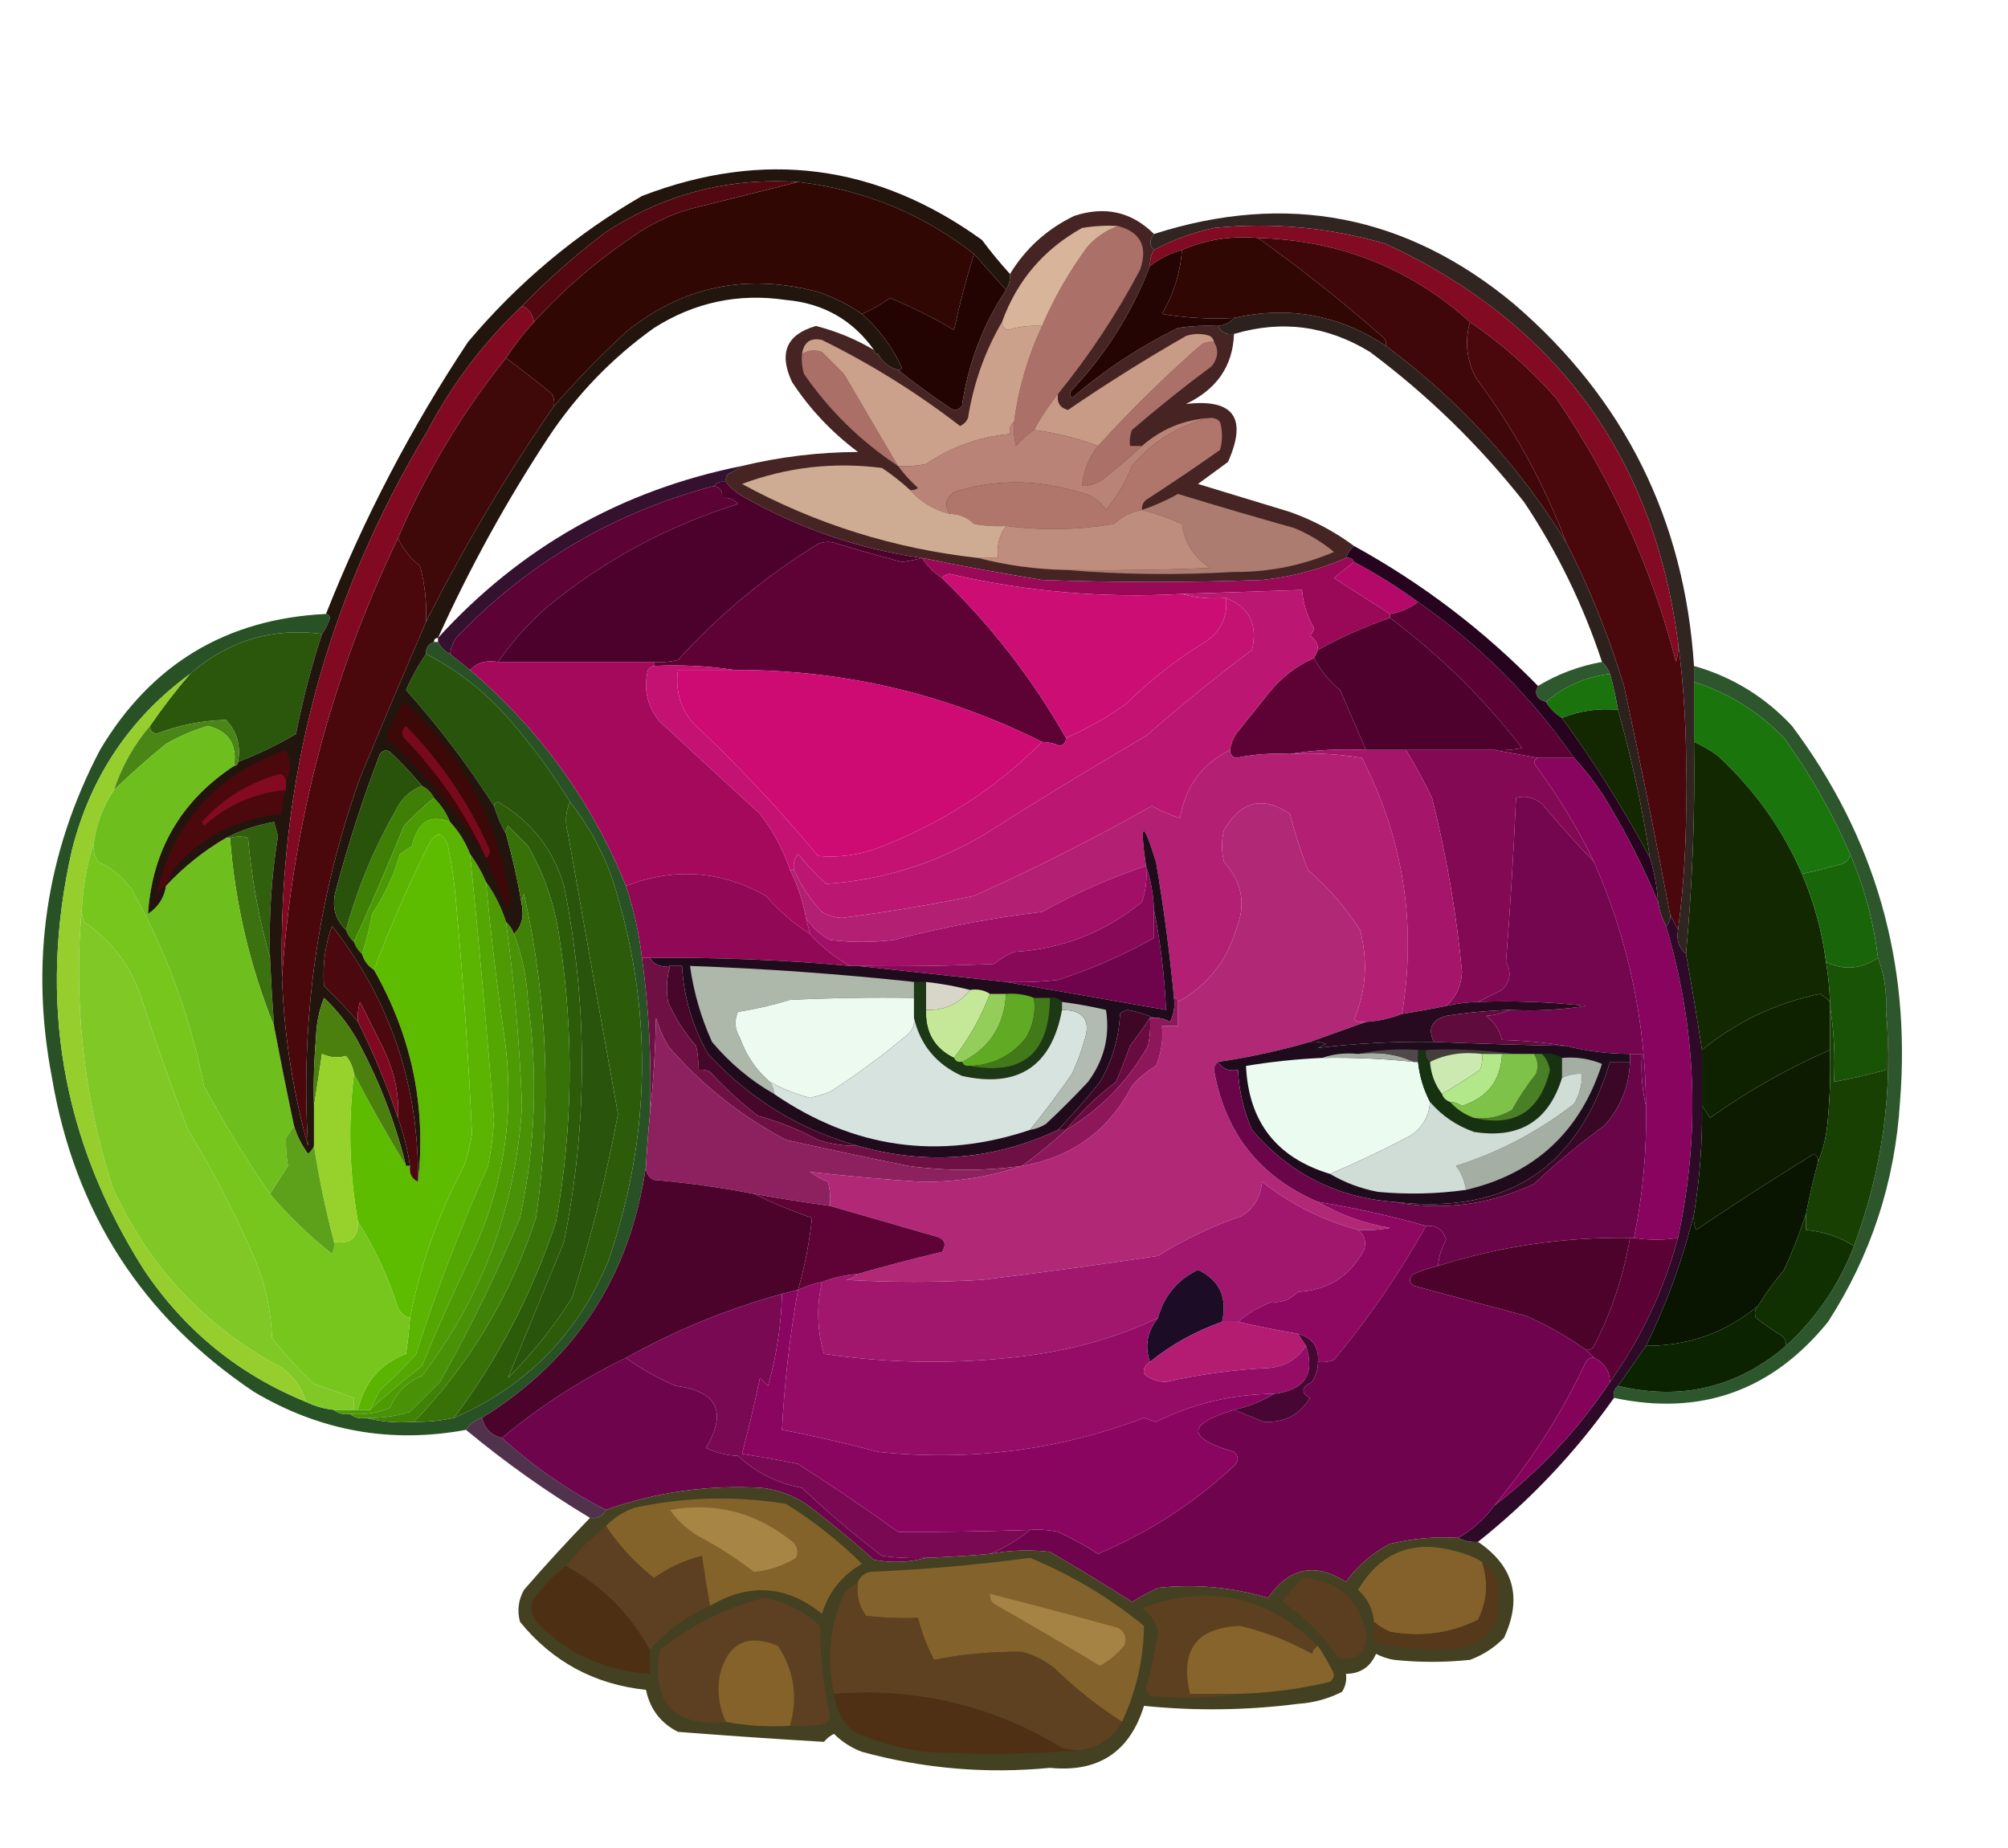 <?xml version="1.0" encoding="UTF-8"?>
<!DOCTYPE svg>
<svg xmlns="http://www.w3.org/2000/svg" version="1.1" width="502px" height="462px" style="shape-rendering:geometricPrecision; text-rendering:geometricPrecision; image-rendering:optimizeQuality; fill-rule:evenodd; clip-rule:evenodd" xmlns:xlink="http://www.w3.org/1999/xlink">
<g><path style="opacity:1" fill="#310704" d="M 199.5,45.5 C 215.921,47.413 230.587,53.413 243.5,63.5C 241.558,69.731 239.891,76.064 238.5,82.5C 233.443,79.484 228.11,76.818 222.5,74.5C 220.275,76.11 217.941,77.443 215.5,78.5C 212.139,76.153 208.472,74.319 204.5,73C 186.684,68.212 170.684,71.546 156.5,83C 150.158,88.868 144.158,95.035 138.5,101.5C 138.649,100.448 138.483,99.448 138,98.5C 134.188,95.36 130.355,92.36 126.5,89.5C 128.592,86.319 130.925,83.319 133.5,80.5C 141.79,71.373 151.123,63.54 161.5,57C 165.271,54.781 169.271,53.115 173.5,52C 182.325,49.794 190.992,47.627 199.5,45.5 Z"/></g>
<g><path style="opacity:0.958" fill="#3e1c1b" d="M 288.5,58.5 C 287.314,59.961 287.314,61.295 288.5,62.5C 287.766,63.708 287.433,65.041 287.5,66.5C 283.041,78.077 276.541,88.41 268,97.5C 267.333,98.167 267.333,98.833 268,99.5C 276.062,92.549 284.895,86.716 294.5,82C 297.817,81.502 301.15,81.335 304.5,81.5C 305.287,83.104 306.62,83.771 308.5,83.5C 308.215,91.489 304.215,97.323 296.5,101C 308.406,99.632 311.906,104.466 307,115.5C 304.5,117.333 302,119.167 299.5,121C 307.167,123.333 314.833,125.667 322.5,128C 328.339,130.084 333.673,132.917 338.5,136.5C 337.599,137.29 336.932,138.29 336.5,139.5C 329.827,142.419 322.827,144.252 315.5,145C 297.167,145.667 278.833,145.667 260.5,145C 250.442,143.355 240.442,141.521 230.5,139.5C 214.617,137.26 199.617,132.093 185.5,124C 183.907,123.051 182.574,121.885 181.5,120.5C 181.369,119.761 181.536,119.094 182,118.5C 183.302,117.915 184.469,117.249 185.5,116.5C 194.982,114.217 204.648,113.05 214.5,113C 207.958,108.125 202.458,102.292 198,95.5C 194.627,88.263 196.627,83.596 204,81.5C 209.141,82.823 213.975,84.823 218.5,87.5C 218.5,88.167 218.833,88.5 219.5,88.5C 220.579,90.543 222.246,91.876 224.5,92.5C 228.651,95.803 232.985,98.97 237.5,102C 238.635,102.749 239.635,102.583 240.5,101.5C 242.009,90.968 245.675,81.301 251.5,72.5C 252.234,71.292 252.567,69.959 252.5,68.5C 256.364,62.14 261.697,57.307 268.5,54C 276.232,51.435 282.898,52.935 288.5,58.5 Z"/></g>
<g><path style="opacity:0.911" fill="#1e110e" d="M 423.5,166.5 C 423.5,167.833 423.5,169.167 423.5,170.5C 423.5,175.5 423.5,180.5 423.5,185.5C 423.793,203.213 423.126,220.879 421.5,238.5C 419.72,237.01 419.054,235.01 419.5,232.5C 421.058,220.71 421.724,208.71 421.5,196.5C 421.724,184.29 421.058,172.29 419.5,160.5C 413.306,113.918 388.973,80.751 346.5,61C 332.439,56.872 318.106,55.538 303.5,57C 298.214,58.15 293.214,59.983 288.5,62.5C 287.314,61.295 287.314,59.961 288.5,58.5C 321.709,47.886 351.709,53.72 378.5,76C 406.129,99.758 421.129,129.925 423.5,166.5 Z"/></g>
<g><path style="opacity:1" fill="#ab7068" d="M 279.5,56.5 C 285.189,58.042 287.023,61.708 285,67.5C 279.137,78.585 272.303,88.918 264.5,98.5C 262.265,101.291 260.265,104.291 258.5,107.5C 256.871,108.625 255.371,109.959 254,111.5C 253.505,109.527 253.338,107.527 253.5,105.5C 254.614,97.155 256.948,89.155 260.5,81.5C 263.563,74.371 267.397,67.704 272,61.5C 274.17,59.177 276.67,57.51 279.5,56.5 Z"/></g>
<g><path style="opacity:1" fill="#820a22" d="M 419.5,160.5 C 419.66,162.199 419.494,163.866 419,165.5C 412.839,141.655 402.839,119.655 389,99.5C 382.556,92.215 375.389,85.881 367.5,80.5C 352.54,67.061 334.874,60.061 314.5,59.5C 307.864,58.91 301.531,59.91 295.5,62.5C 292.55,63.308 289.883,64.642 287.5,66.5C 287.433,65.041 287.766,63.708 288.5,62.5C 293.214,59.983 298.214,58.15 303.5,57C 318.106,55.538 332.439,56.872 346.5,61C 388.973,80.751 413.306,113.918 419.5,160.5 Z"/></g>
<g><path style="opacity:1" fill="#3f0709" d="M 314.5,59.5 C 334.874,60.061 352.54,67.061 367.5,80.5C 366.133,85.314 366.633,89.981 369,94.5C 378.441,107.106 385.941,120.773 391.5,135.5C 379.703,116.363 364.703,100.03 346.5,86.5C 346.631,85.761 346.464,85.094 346,84.5C 335.803,75.522 325.303,67.189 314.5,59.5 Z"/></g>
<g><path style="opacity:1" fill="#230403" d="M 243.5,63.5 C 246.218,66.545 248.884,69.545 251.5,72.5C 245.675,81.301 242.009,90.968 240.5,101.5C 239.635,102.583 238.635,102.749 237.5,102C 232.985,98.97 228.651,95.803 224.5,92.5C 224.938,92.565 225.272,92.399 225.5,92C 223.106,86.777 219.773,82.277 215.5,78.5C 217.941,77.443 220.275,76.11 222.5,74.5C 228.11,76.818 233.443,79.484 238.5,82.5C 239.891,76.064 241.558,69.731 243.5,63.5 Z"/></g>
<g><path style="opacity:1" fill="#310704" d="M 314.5,59.5 C 325.303,67.189 335.803,75.522 346,84.5C 346.464,85.094 346.631,85.761 346.5,86.5C 334.871,78.739 322.204,76.405 308.5,79.5C 302.463,79.829 296.463,79.496 290.5,78.5C 293.397,73.584 295.064,68.251 295.5,62.5C 301.531,59.91 307.864,58.91 314.5,59.5 Z"/></g>
<g><path style="opacity:1" fill="#d8b49a" d="M 279.5,56.5 C 276.67,57.51 274.17,59.177 272,61.5C 267.397,67.704 263.563,74.371 260.5,81.5C 257.603,81.319 254.77,81.652 252,82.5C 250.97,82.164 250.47,81.497 250.5,80.5C 254.248,70.165 260.914,62.331 270.5,57C 273.482,56.502 276.482,56.335 279.5,56.5 Z"/></g>
<g><path style="opacity:1" fill="#250503" d="M 295.5,62.5 C 295.064,68.251 293.397,73.584 290.5,78.5C 296.463,79.496 302.463,79.829 308.5,79.5C 307.486,80.674 306.153,81.34 304.5,81.5C 301.15,81.335 297.817,81.502 294.5,82C 284.895,86.716 276.062,92.549 268,99.5C 267.333,98.833 267.333,98.167 268,97.5C 276.541,88.41 283.041,78.077 287.5,66.5C 289.883,64.642 292.55,63.308 295.5,62.5 Z"/></g>
<g><path style="opacity:0.918" fill="#1c0f0b" d="M 346.5,86.5 C 364.703,100.03 379.703,116.363 391.5,135.5C 397.405,147.043 402.238,159.043 406,171.5C 410.065,190.455 413.898,209.455 417.5,228.5C 417.737,229.791 417.404,230.791 416.5,231.5C 415.542,229.698 414.875,227.698 414.5,225.5C 414.249,221.751 413.583,218.085 412.5,214.5C 410.581,201.897 407.914,189.564 404.5,177.5C 403.99,174.461 403.323,171.461 402.5,168.5C 402.068,167.29 401.401,166.29 400.5,165.5C 395.813,151.268 389.313,137.935 381,125.5C 369.795,111.295 356.962,98.795 342.5,88C 331.791,81.443 320.458,79.943 308.5,83.5C 306.62,83.771 305.287,83.104 304.5,81.5C 306.153,81.34 307.486,80.674 308.5,79.5C 322.204,76.405 334.871,78.739 346.5,86.5 Z"/></g>
<g><path style="opacity:1" fill="#4a080d" d="M 367.5,80.5 C 375.389,85.881 382.556,92.215 389,99.5C 402.839,119.655 412.839,141.655 419,165.5C 419.494,163.866 419.66,162.199 419.5,160.5C 421.058,172.29 421.724,184.29 421.5,196.5C 421.724,208.71 421.058,220.71 419.5,232.5C 418.833,231.167 418.167,229.833 417.5,228.5C 413.898,209.455 410.065,190.455 406,171.5C 402.238,159.043 397.405,147.043 391.5,135.5C 385.941,120.773 378.441,107.106 369,94.5C 366.633,89.981 366.133,85.314 367.5,80.5 Z"/></g>
<g><path style="opacity:1" fill="#ab7068" d="M 303.5,85.5 C 304.709,87.435 304.542,89.435 303,91.5C 296.151,96.593 289.484,101.926 283,107.5C 282.51,108.793 282.343,110.127 282.5,111.5C 283.5,111.5 284.5,111.5 285.5,111.5C 282.431,114.383 279.098,117.216 275.5,120C 273.975,121.009 272.308,121.509 270.5,121.5C 270.87,117.711 272.203,114.378 274.5,111.5C 282.635,102.532 291.302,94.032 300.5,86C 301.448,85.517 302.448,85.35 303.5,85.5 Z"/></g>
<g><path style="opacity:1" fill="#aa6f67" d="M 224.5,116.5 C 215.209,110.376 207.376,102.71 201,93.5C 200.506,91.866 200.34,90.199 200.5,88.5C 202.068,87.527 203.735,87.36 205.5,88C 207.333,89.833 209.167,91.667 211,93.5C 215.51,101.19 220.01,108.856 224.5,116.5 Z"/></g>
<g><path style="opacity:1" fill="#cca18c" d="M 250.5,80.5 C 250.47,81.497 250.97,82.164 252,82.5C 254.77,81.652 257.603,81.319 260.5,81.5C 256.948,89.155 254.614,97.155 253.5,105.5C 252.596,106.209 252.263,107.209 252.5,108.5C 244.938,109.18 237.938,111.68 231.5,116C 229.19,116.497 226.857,116.663 224.5,116.5C 220.01,108.856 215.51,101.19 211,93.5C 209.167,91.667 207.333,89.833 205.5,88C 203.735,87.36 202.068,87.527 200.5,88.5C 200.965,85.527 202.632,84.36 205.5,85C 217.773,91.046 229.273,98.213 240,106.5C 240.945,106.095 241.612,105.428 242,104.5C 243.376,95.867 246.209,87.867 250.5,80.5 Z"/></g>
<g><path style="opacity:1" fill="#c89b87" d="M 303.5,85.5 C 302.448,85.35 301.448,85.517 300.5,86C 291.302,94.032 282.635,102.532 274.5,111.5C 269.326,109.554 263.993,108.22 258.5,107.5C 260.265,104.291 262.265,101.291 264.5,98.5C 264.147,100.635 264.98,101.968 267,102.5C 276.557,95.953 286.39,89.787 296.5,84C 298.5,83.333 300.5,83.333 302.5,84C 303.056,84.383 303.389,84.883 303.5,85.5 Z"/></g>
<g><path style="opacity:1" fill="#b98477" d="M 302.5,104.5 C 294.753,106.298 288.253,110.298 283,116.5C 281.428,120.56 279.261,124.226 276.5,127.5C 274.851,125.005 272.517,123.505 269.5,123C 259.124,119.806 248.791,119.806 238.5,123C 236.365,124.556 236.032,126.389 237.5,128.5C 233.495,127.502 230.161,125.502 227.5,122.5C 228.239,122.631 228.906,122.464 229.5,122C 227.627,120.296 225.96,118.463 224.5,116.5C 226.857,116.663 229.19,116.497 231.5,116C 237.938,111.68 244.938,109.18 252.5,108.5C 252.263,107.209 252.596,106.209 253.5,105.5C 253.338,107.527 253.505,109.527 254,111.5C 255.371,109.959 256.871,108.625 258.5,107.5C 263.993,108.22 269.326,109.554 274.5,111.5C 272.203,114.378 270.87,117.711 270.5,121.5C 272.308,121.509 273.975,121.009 275.5,120C 279.098,117.216 282.431,114.383 285.5,111.5C 290.366,107.234 296.033,104.9 302.5,104.5 Z"/></g>
<g><path style="opacity:0.934" fill="#280223" d="M 185.5,116.5 C 184.469,117.249 183.302,117.915 182,118.5C 181.536,119.094 181.369,119.761 181.5,120.5C 180.209,120.263 179.209,120.596 178.5,121.5C 153.402,128.13 131.902,140.796 114,159.5C 113.209,160.745 112.709,162.078 112.5,163.5C 111.167,162.833 110.167,161.833 109.5,160.5C 109.5,160.167 109.5,159.833 109.5,159.5C 130.069,136.879 155.402,122.545 185.5,116.5 Z"/></g>
<g><path style="opacity:1" fill="#5c0235" d="M 178.5,121.5 C 180.048,121.821 180.715,122.821 180.5,124.5C 182.103,124.312 183.437,124.812 184.5,126C 166.71,131.558 150.71,140.225 136.5,152C 131.898,156.094 127.898,160.594 124.5,165.5C 121.612,164.99 119.279,165.656 117.5,167.5C 115.833,166.167 114.167,164.833 112.5,163.5C 112.709,162.078 113.209,160.745 114,159.5C 131.902,140.796 153.402,128.13 178.5,121.5 Z"/></g>
<g><path style="opacity:1" fill="#b0766c" d="M 302.5,104.5 C 303.496,104.414 304.329,104.748 305,105.5C 305.667,107.833 305.667,110.167 305,112.5C 298.92,116.79 292.753,120.957 286.5,125C 285.748,125.671 285.414,126.504 285.5,127.5C 282.86,127.954 280.527,129.121 278.5,131C 269.457,132.525 260.457,132.692 251.5,131.5C 248.813,131.664 246.146,131.497 243.5,131C 241.842,129.337 239.842,128.504 237.5,128.5C 236.032,126.389 236.365,124.556 238.5,123C 248.791,119.806 259.124,119.806 269.5,123C 272.517,123.505 274.851,125.005 276.5,127.5C 279.261,124.226 281.428,120.56 283,116.5C 288.253,110.298 294.753,106.298 302.5,104.5 Z"/></g>
<g><path style="opacity:1" fill="#ab7c6f" d="M 266.5,142.5 C 278.505,142.667 290.505,142.5 302.5,142C 298.467,139.323 296.134,135.656 295.5,131C 292.15,129.514 288.816,128.347 285.5,127.5C 288.591,126.457 291.591,125.123 294.5,123.5C 304.137,126.435 313.804,129.268 323.5,132C 327.165,133.497 330.498,135.497 333.5,138C 325.526,141.41 317.193,143.076 308.5,143C 294.327,143.827 280.327,143.661 266.5,142.5 Z"/></g>
<g><path style="opacity:1" fill="#4b012b" d="M 178.5,121.5 C 179.209,120.596 180.209,120.263 181.5,120.5C 182.574,121.885 183.907,123.051 185.5,124C 199.617,132.093 214.617,137.26 230.5,139.5C 228.874,139.938 227.207,140.272 225.5,140.5C 220.144,139.104 214.81,137.604 209.5,136C 207.833,135.333 206.167,135.333 204.5,136C 191.463,144.018 179.796,153.684 169.5,165C 167.527,165.495 165.527,165.662 163.5,165.5C 150.5,165.5 137.5,165.5 124.5,165.5C 127.898,160.594 131.898,156.094 136.5,152C 150.71,140.225 166.71,131.558 184.5,126C 183.437,124.812 182.103,124.312 180.5,124.5C 180.715,122.821 180.048,121.821 178.5,121.5 Z"/></g>
<g><path style="opacity:1" fill="#ceac93" d="M 227.5,122.5 C 230.161,125.502 233.495,127.502 237.5,128.5C 239.842,128.504 241.842,129.337 243.5,131C 246.146,131.497 248.813,131.664 251.5,131.5C 249.798,133.8 249.132,136.467 249.5,139.5C 247.833,139.5 246.167,139.5 244.5,139.5C 223.57,137.187 203.903,131.021 185.5,121C 196.748,116.792 208.415,115.459 220.5,117C 222.996,118.666 225.329,120.5 227.5,122.5 Z"/></g>
<g><path style="opacity:1" fill="#bf8d7d" d="M 285.5,127.5 C 288.816,128.347 292.15,129.514 295.5,131C 296.134,135.656 298.467,139.323 302.5,142C 290.505,142.5 278.505,142.667 266.5,142.5C 258.92,142.344 251.586,141.344 244.5,139.5C 246.167,139.5 247.833,139.5 249.5,139.5C 249.132,136.467 249.798,133.8 251.5,131.5C 260.457,132.692 269.457,132.525 278.5,131C 280.527,129.121 282.86,127.954 285.5,127.5 Z"/></g>
<g><path style="opacity:1" fill="#5e0236" d="M 230.5,139.5 C 231.833,141.5 233.5,143.167 235.5,144.5C 247.768,156.387 258.101,169.721 266.5,184.5C 266.53,185.497 266.03,186.164 265,186.5C 263.56,185.852 262.06,185.519 260.5,185.5C 236.373,173.424 210.706,167.424 183.5,167.5C 177.021,166.509 170.354,166.176 163.5,166.5C 163.5,166.167 163.5,165.833 163.5,165.5C 165.527,165.662 167.527,165.495 169.5,165C 179.796,153.684 191.463,144.018 204.5,136C 206.167,135.333 207.833,135.333 209.5,136C 214.81,137.604 220.144,139.104 225.5,140.5C 227.207,140.272 228.874,139.938 230.5,139.5 Z"/></g>
<g><path style="opacity:1" fill="#b5096a" d="M 338.5,140.5 C 344.099,143.438 349.433,146.771 354.5,150.5C 352.491,152.065 350.157,153.065 347.5,153.5C 342.869,150.553 338.202,147.553 333.5,144.5C 335.171,143.164 336.838,141.831 338.5,140.5 Z"/></g>
<g><path style="opacity:1" fill="#990957" d="M 230.5,139.5 C 240.442,141.521 250.442,143.355 260.5,145C 278.833,145.667 297.167,145.667 315.5,145C 322.827,144.252 329.827,142.419 336.5,139.5C 337.492,139.328 338.158,139.662 338.5,140.5C 336.838,141.831 335.171,143.164 333.5,144.5C 338.202,147.553 342.869,150.553 347.5,153.5C 347.5,153.833 347.5,154.167 347.5,154.5C 341.245,156.628 335.245,159.295 329.5,162.5C 329.489,160.983 328.823,159.816 327.5,159C 328.022,158.439 328.355,157.772 328.5,157C 326.767,154.042 325.767,150.875 325.5,147.5C 315.5,147.833 305.5,148.167 295.5,148.5C 275.908,149.618 256.574,147.951 237.5,143.5C 236.584,143.543 235.917,143.876 235.5,144.5C 233.5,143.167 231.833,141.5 230.5,139.5 Z"/></g>
<g><path style="opacity:1" fill="#cc0e74" d="M 295.5,148.5 C 298.962,149.482 302.629,149.815 306.5,149.5C 306.985,154.542 304.985,158.376 300.5,161C 293.621,165.277 287.288,170.277 281.5,176C 276.77,179.364 271.77,182.197 266.5,184.5C 258.101,169.721 247.768,156.387 235.5,144.5C 235.917,143.876 236.584,143.543 237.5,143.5C 256.574,147.951 275.908,149.618 295.5,148.5 Z"/></g>
<g><path style="opacity:1" fill="#5b0134" d="M 354.5,150.5 C 369.854,161.188 382.854,174.188 393.5,189.5C 390.5,189.5 387.5,189.5 384.5,189.5C 380.833,188.833 377.167,188.167 373.5,187.5C 375.857,187.663 378.19,187.497 380.5,187C 370.96,174.626 359.96,163.793 347.5,154.5C 347.5,154.167 347.5,153.833 347.5,153.5C 350.157,153.065 352.491,152.065 354.5,150.5 Z"/></g>
<g><path style="opacity:0.91" fill="#134111" d="M 81.5,153.5 C 82.043,153.56 82.376,153.893 82.5,154.5C 82.006,156.026 81.339,157.359 80.5,158.5C 68.121,156.834 57.121,160.167 47.5,168.5C 32.475,179.51 22.642,194.176 18,212.5C 9.426,250.057 15.426,285.057 36,317.5C 46.193,332.664 59.693,343.664 76.5,350.5C 78.701,351.566 81.035,352.233 83.5,352.5C 84.568,353.434 85.901,353.768 87.5,353.5C 88.568,354.434 89.901,354.768 91.5,354.5C 95.298,355.483 99.298,355.817 103.5,355.5C 106.881,355.54 110.214,355.207 113.5,354.5C 131.482,346.684 144.316,333.684 152,315.5C 162.996,283.615 163.329,251.615 153,219.5C 150.501,212.492 147.001,206.159 142.5,200.5C 137.961,193.115 132.795,186.115 127,179.5C 121.102,172.821 114.269,167.487 106.5,163.5C 106.427,161.973 107.094,160.973 108.5,160.5C 108.833,160.5 109.167,160.5 109.5,160.5C 110.167,161.833 111.167,162.833 112.5,163.5C 114.167,164.833 115.833,166.167 117.5,167.5C 134.932,182.389 147.932,200.389 156.5,221.5C 158.451,227.354 159.784,233.354 160.5,239.5C 162.268,252.42 162.934,265.42 162.5,278.5C 162.073,282.824 161.739,287.158 161.5,291.5C 157.633,318.907 143.966,339.907 120.5,354.5C 118.77,355.026 117.436,356.026 116.5,357.5C 97.705,360.976 80.039,357.809 63.5,348C 35.511,329.23 18.678,303.063 13,269.5C 7.451,240.714 11.451,213.381 25,187.5C 37.758,166.039 56.592,154.705 81.5,153.5 Z"/></g>
<g><path style="opacity:1" fill="#4d012c" d="M 347.5,154.5 C 359.96,163.793 370.96,174.626 380.5,187C 378.19,187.497 375.857,187.663 373.5,187.5C 366.167,187.5 358.833,187.5 351.5,187.5C 348.167,187.5 344.833,187.5 341.5,187.5C 339.369,182.563 337.202,177.563 335,172.5C 332.248,170.254 330.082,167.588 328.5,164.5C 328.833,163.833 329.167,163.167 329.5,162.5C 335.245,159.295 341.245,156.628 347.5,154.5 Z"/></g>
<g><path style="opacity:1" fill="#2b570c" d="M 80.5,158.5 C 77.827,166.688 75.661,175.021 74,183.5C 69.374,186.229 64.541,188.563 59.5,190.5C 60.231,186.397 59.231,182.897 56.5,180C 50.523,180.137 44.69,181.304 39,183.5C 37.97,183.164 37.47,182.497 37.5,181.5C 40.591,176.986 43.925,172.653 47.5,168.5C 57.121,160.167 68.121,156.834 80.5,158.5 Z"/></g>
<g><path style="opacity:1" fill="#c41273" d="M 306.5,149.5 C 312.331,151.828 314.498,156.161 313,162.5C 303.892,169.307 295.058,176.474 286.5,184C 272.667,192.082 259,200.416 245.5,209C 233.368,216.046 220.368,220.046 206.5,221C 203.983,218.651 201.65,216.151 199.5,213.5C 198.571,214.689 198.238,216.022 198.5,217.5C 198.167,217.5 197.833,217.5 197.5,217.5C 195.788,212.41 193.288,207.744 190,203.5C 181.667,195.833 173.333,188.167 165,180.5C 161.814,176.702 160.814,172.368 162,167.5C 162.383,166.944 162.883,166.611 163.5,166.5C 170.354,166.176 177.021,166.509 183.5,167.5C 178.833,167.5 174.167,167.5 169.5,167.5C 168.812,172.377 169.979,176.71 173,180.5C 184.316,191.142 194.816,202.309 204.5,214C 209.622,214.473 214.622,213.806 219.5,212C 235.293,205.963 248.959,197.13 260.5,185.5C 262.06,185.519 263.56,185.852 265,186.5C 266.03,186.164 266.53,185.497 266.5,184.5C 271.77,182.197 276.77,179.364 281.5,176C 287.288,170.277 293.621,165.277 300.5,161C 304.985,158.376 306.985,154.542 306.5,149.5 Z"/></g>
<g><path style="opacity:1" fill="#29540b" d="M 106.5,163.5 C 114.269,167.487 121.102,172.821 127,179.5C 132.795,186.115 137.961,193.115 142.5,200.5C 141.366,202.966 141.199,205.633 142,208.5C 146.102,231.845 150.269,255.178 154.5,278.5C 151.61,294.059 147.777,309.393 143,324.5C 138.427,331.744 133.093,338.41 127,344.5C 131.634,333.291 136.301,321.958 141,310.5C 146.975,280.818 146.975,251.151 141,221.5C 138.296,212.297 132.796,205.297 124.5,200.5C 123.893,200.624 123.56,200.957 123.5,201.5C 116.99,191.308 109.657,181.641 101.5,172.5C 102.941,169.276 104.608,166.276 106.5,163.5 Z"/></g>
<g><path style="opacity:1" fill="#a4095c" d="M 124.5,165.5 C 137.5,165.5 150.5,165.5 163.5,165.5C 163.5,165.833 163.5,166.167 163.5,166.5C 162.883,166.611 162.383,166.944 162,167.5C 160.814,172.368 161.814,176.702 165,180.5C 173.333,188.167 181.667,195.833 190,203.5C 193.288,207.744 195.788,212.41 197.5,217.5C 199.399,221.301 200.732,225.301 201.5,229.5C 201.833,230.833 202.167,232.167 202.5,233.5C 198.411,230.917 194.744,227.75 191.5,224C 180.287,217.665 168.62,216.832 156.5,221.5C 147.932,200.389 134.932,182.389 117.5,167.5C 119.279,165.656 121.612,164.99 124.5,165.5 Z"/></g>
<g><path style="opacity:0.87" fill="#103f10" d="M 400.5,165.5 C 401.401,166.29 402.068,167.29 402.5,168.5C 396.391,169.225 391.057,171.558 386.5,175.5C 384.15,174.805 383.483,173.472 384.5,171.5C 389.453,168.515 394.786,166.515 400.5,165.5 Z"/></g>
<g><path style="opacity:0.887" fill="#144214" d="M 423.5,166.5 C 433.056,169.221 441.223,174.221 448,181.5C 468.788,209.299 477.788,240.632 475,275.5C 473.756,295.508 467.756,313.841 457,330.5C 442.982,347.766 425.149,354.1 403.5,349.5C 403.263,348.209 403.596,347.209 404.5,346.5C 420.271,350.264 434.271,346.93 446.5,336.5C 454.119,329.538 459.786,321.205 463.5,311.5C 470.651,292.29 473.317,272.623 471.5,252.5C 471.72,247.9 471.054,243.567 469.5,239.5C 468.395,230.406 466.062,221.739 462.5,213.5C 458.088,203.245 452.588,193.578 446,184.5C 439.625,177.902 432.125,173.236 423.5,170.5C 423.5,169.167 423.5,167.833 423.5,166.5 Z"/></g>
<g><path style="opacity:1" fill="#ce0b73" d="M 183.5,167.5 C 210.706,167.424 236.373,173.424 260.5,185.5C 248.959,197.13 235.293,205.963 219.5,212C 214.622,213.806 209.622,214.473 204.5,214C 194.816,202.309 184.316,191.142 173,180.5C 169.979,176.71 168.812,172.377 169.5,167.5C 174.167,167.5 178.833,167.5 183.5,167.5 Z"/></g>
<g><path style="opacity:1" fill="#5e0236" d="M 328.5,164.5 C 330.082,167.588 332.248,170.254 335,172.5C 337.202,177.563 339.369,182.563 341.5,187.5C 334.978,187.177 328.645,187.51 322.5,188.5C 317.946,188.255 313.446,188.588 309,189.5C 307.97,189.164 307.47,188.497 307.5,187.5C 307.709,186.078 308.209,184.745 309,183.5C 311.667,180.167 314.333,176.833 317,173.5C 320.155,169.497 323.988,166.497 328.5,164.5 Z"/></g>
<g><path style="opacity:1" fill="#1a730d" d="M 402.5,168.5 C 403.323,171.461 403.99,174.461 404.5,177.5C 399.6,177.033 394.933,177.699 390.5,179.5C 388.833,178.5 387.5,177.167 386.5,175.5C 391.057,171.558 396.391,169.225 402.5,168.5 Z"/></g>
<g><path style="opacity:1" fill="#1a750d" d="M 423.5,170.5 C 432.125,173.236 439.625,177.902 446,184.5C 452.588,193.578 458.088,203.245 462.5,213.5C 462.423,214.75 461.756,215.583 460.5,216C 457.176,216.943 453.843,217.776 450.5,218.5C 445.621,207.274 438.621,197.44 429.5,189C 427.612,187.606 425.612,186.44 423.5,185.5C 423.5,180.5 423.5,175.5 423.5,170.5 Z"/></g>
<g><path style="opacity:1" fill="#bb1772" d="M 329.5,162.5 C 329.167,163.167 328.833,163.833 328.5,164.5C 323.988,166.497 320.155,169.497 317,173.5C 314.333,176.833 311.667,180.167 309,183.5C 308.209,184.745 307.709,186.078 307.5,187.5C 300.495,191.015 296.328,196.682 295,204.5C 292.546,203.802 290.213,202.802 288,201.5C 273.556,209.639 258.722,217.139 243.5,224C 232.57,226.252 221.57,228.085 210.5,229.5C 208.701,229.423 207.034,228.923 205.5,228C 202.552,224.89 200.219,221.39 198.5,217.5C 198.238,216.022 198.571,214.689 199.5,213.5C 201.65,216.151 203.983,218.651 206.5,221C 220.368,220.046 233.368,216.046 245.5,209C 259,200.416 272.667,192.082 286.5,184C 295.058,176.474 303.892,169.307 313,162.5C 314.498,156.161 312.331,151.828 306.5,149.5C 302.629,149.815 298.962,149.482 295.5,148.5C 305.5,148.167 315.5,147.833 325.5,147.5C 325.767,150.875 326.767,154.042 328.5,157C 328.355,157.772 328.022,158.439 327.5,159C 328.823,159.816 329.489,160.983 329.5,162.5 Z"/></g>
<g><path style="opacity:1" fill="#96ce2d" d="M 47.5,168.5 C 43.925,172.653 40.591,176.986 37.5,181.5C 33.49,186.177 30.491,191.511 28.5,197.5C 25.87,201.377 24.204,205.71 23.5,210.5C 21.857,215.585 20.857,220.918 20.5,226.5C 18.305,250.203 20.805,273.536 28,296.5C 37.027,316.525 51.193,331.691 70.5,342C 73.523,344.177 75.523,347.011 76.5,350.5C 59.693,343.664 46.193,332.664 36,317.5C 15.426,285.057 9.426,250.057 18,212.5C 22.642,194.176 32.475,179.51 47.5,168.5 Z"/></g>
<g><path style="opacity:1" fill="#132700" d="M 404.5,177.5 C 407.914,189.564 410.581,201.897 412.5,214.5C 405.965,202.305 398.632,190.639 390.5,179.5C 394.933,177.699 399.6,177.033 404.5,177.5 Z"/></g>
<g><path style="opacity:1" fill="#26041f" d="M 338.5,136.5 C 355.538,145.864 370.871,157.531 384.5,171.5C 383.483,173.472 384.15,174.805 386.5,175.5C 387.5,177.167 388.833,178.5 390.5,179.5C 398.632,190.639 405.965,202.305 412.5,214.5C 413.583,218.085 414.249,221.751 414.5,225.5C 411.24,217.646 407.407,209.98 403,202.5C 400.301,197.744 397.134,193.411 393.5,189.5C 382.854,174.188 369.854,161.188 354.5,150.5C 349.433,146.771 344.099,143.438 338.5,140.5C 338.158,139.662 337.492,139.328 336.5,139.5C 336.932,138.29 337.599,137.29 338.5,136.5 Z"/></g>
<g><path style="opacity:1" fill="#122800" d="M 423.5,185.5 C 425.612,186.44 427.612,187.606 429.5,189C 438.621,197.44 445.621,207.274 450.5,218.5C 453.516,225.549 455.516,232.882 456.5,240.5C 457.051,243.807 457.384,247.14 457.5,250.5C 456.844,249.722 456.011,249.056 455,248.5C 443.937,250.787 434.104,255.454 425.5,262.5C 424.259,254.481 422.926,246.481 421.5,238.5C 423.126,220.879 423.793,203.213 423.5,185.5 Z"/></g>
<g><path style="opacity:1" fill="#498615" d="M 59.5,190.5 C 59.5,191.167 59.167,191.5 58.5,191.5C 59.329,186.171 57.162,182.837 52,181.5C 48.338,182.58 44.838,184.08 41.5,186C 36.998,189.67 32.665,193.503 28.5,197.5C 30.491,191.511 33.49,186.177 37.5,181.5C 37.47,182.497 37.97,183.164 39,183.5C 44.69,181.304 50.523,180.137 56.5,180C 59.231,182.897 60.231,186.397 59.5,190.5 Z"/></g>
<g><path style="opacity:1" fill="#840955" d="M 351.5,187.5 C 358.833,187.5 366.167,187.5 373.5,187.5C 377.167,188.167 380.833,188.833 384.5,189.5C 383.475,189.897 383.308,190.563 384,191.5C 389.623,199.09 394.456,207.09 398.5,215.5C 394.083,210.907 389.75,206.074 385.5,201C 383.409,199.325 381.242,198.825 379,199.5C 378.406,213.217 377.573,226.883 376.5,240.5C 377.938,243.083 377.604,245.417 375.5,247.5C 373.396,248.519 371.396,249.519 369.5,250.5C 366.794,250.575 364.127,250.908 361.5,251.5C 363.998,249.332 365.332,246.499 365.5,243C 364.1,228.289 361.6,213.789 358,199.5C 356.006,195.357 353.839,191.357 351.5,187.5 Z"/></g>
<g><path style="opacity:1" fill="#b31f73" d="M 307.5,187.5 C 307.47,188.497 307.97,189.164 309,189.5C 313.446,188.588 317.946,188.255 322.5,188.5C 328.537,188.171 334.537,188.504 340.5,189.5C 350.87,209.806 354.203,231.14 350.5,253.5C 347.63,254.634 344.63,255.3 341.5,255.5C 340.448,255.649 339.448,255.483 338.5,255C 341.551,247.663 342.051,240.163 340,232.5C 336.384,226.884 332.051,221.884 327,217.5C 325.192,212.934 323.692,208.267 322.5,203.5C 315.758,198.924 310.258,200.258 306,207.5C 305.333,210.167 305.333,212.833 306,215.5C 310.562,220.537 311.562,226.204 309,232.5C 306.545,240.451 301.712,246.451 294.5,250.5C 294.5,249.833 294.167,249.5 293.5,249.5C 292.423,238.127 290.923,226.793 289,215.5C 285.713,204.902 284.88,205.236 286.5,216.5C 277.502,219.497 268.835,223.33 260.5,228C 248.003,229.483 235.67,231.816 223.5,235C 218.167,235.667 212.833,235.667 207.5,235C 204.977,233.64 202.977,231.807 201.5,229.5C 200.732,225.301 199.399,221.301 197.5,217.5C 197.833,217.5 198.167,217.5 198.5,217.5C 200.219,221.39 202.552,224.89 205.5,228C 207.034,228.923 208.701,229.423 210.5,229.5C 221.57,228.085 232.57,226.252 243.5,224C 258.722,217.139 273.556,209.639 288,201.5C 290.213,202.802 292.546,203.802 295,204.5C 296.328,196.682 300.495,191.015 307.5,187.5 Z"/></g>
<g><path style="opacity:1" fill="#2c5b0a" d="M 142.5,200.5 C 147.001,206.159 150.501,212.492 153,219.5C 163.329,251.615 162.996,283.615 152,315.5C 144.316,333.684 131.482,346.684 113.5,354.5C 124.585,339.668 133.085,323.335 139,305.5C 143.185,282.227 143.518,258.894 140,235.5C 138.933,226.966 136.266,218.966 132,211.5C 130.333,209.833 128.667,208.167 127,206.5C 126.536,207.094 126.369,207.761 126.5,208.5C 125.264,206.351 124.264,204.018 123.5,201.5C 123.56,200.957 123.893,200.624 124.5,200.5C 132.796,205.297 138.296,212.297 141,221.5C 146.975,251.151 146.975,280.818 141,310.5C 136.301,321.958 131.634,333.291 127,344.5C 133.093,338.41 138.427,331.744 143,324.5C 147.777,309.393 151.61,294.059 154.5,278.5C 150.269,255.178 146.102,231.845 142,208.5C 141.199,205.633 141.366,202.966 142.5,200.5 Z"/></g>
<g><path style="opacity:1" fill="#b12877" d="M 341.5,255.5 C 336.833,257.167 332.167,258.833 327.5,260.5C 319.907,262.7 312.24,264.367 304.5,265.5C 303.876,265.917 303.543,266.584 303.5,267.5C 306.233,283.227 314.899,294.227 329.5,300.5C 335.027,303.733 341.027,305.9 347.5,307C 344.854,307.497 342.187,307.664 339.5,307.5C 330.7,305.1 322.7,301.1 315.5,295.5C 315.205,299.141 313.539,301.975 310.5,304C 303.146,306.509 296.146,309.843 289.5,314C 274.865,316.217 260.198,318.217 245.5,320C 234.167,320.667 222.833,320.667 211.5,320C 212.737,319.768 213.737,319.268 214.5,318.5C 221.328,316.541 228.328,314.708 235.5,313C 236.791,310.91 236.124,309.576 233.5,309C 224.799,306.493 216.132,303.993 207.5,301.5C 207.662,299.473 207.495,297.473 207,295.5C 205.391,294.853 203.891,294.02 202.5,293C 211.766,294.059 221.1,294.893 230.5,295.5C 239.192,295.551 247.525,294.217 255.5,291.5C 267.998,289.341 277.165,282.675 283,271.5C 284.708,269.457 286.708,267.79 289,266.5C 290.316,263.312 290.816,259.978 290.5,256.5C 291.833,256.5 293.167,256.5 294.5,256.5C 294.5,254.5 294.5,252.5 294.5,250.5C 301.712,246.451 306.545,240.451 309,232.5C 311.562,226.204 310.562,220.537 306,215.5C 305.333,212.833 305.333,210.167 306,207.5C 310.258,200.258 315.758,198.924 322.5,203.5C 323.692,208.267 325.192,212.934 327,217.5C 332.051,221.884 336.384,226.884 340,232.5C 342.051,240.163 341.551,247.663 338.5,255C 339.448,255.483 340.448,255.649 341.5,255.5 Z"/></g>
<g><path style="opacity:1" fill="#88045e" d="M 384.5,189.5 C 387.5,189.5 390.5,189.5 393.5,189.5C 397.134,193.411 400.301,197.744 403,202.5C 407.407,209.98 411.24,217.646 414.5,225.5C 414.875,227.698 415.542,229.698 416.5,231.5C 424.146,257.263 425.146,283.263 419.5,309.5C 415.933,310.089 412.267,310.089 408.5,309.5C 410.734,298.623 411.734,287.623 411.5,276.5C 411.384,255.252 407.051,234.919 398.5,215.5C 394.456,207.09 389.623,199.09 384,191.5C 383.308,190.563 383.475,189.897 384.5,189.5 Z"/></g>
<g><path style="opacity:0.999" fill="#5ab401" d="M 112.5,205.5 C 114.664,207.822 116.331,210.489 117.5,213.5C 119.756,235.639 121.756,257.806 123.5,280C 123.272,283.869 122.772,287.702 122,291.5C 115.161,306.845 109.161,322.511 104,338.5C 101.219,341.736 98.219,344.736 95,347.5C 94.153,349.193 93.32,350.86 92.5,352.5C 91.5,352.5 90.5,352.5 89.5,352.5C 91.062,345.614 95.062,340.947 101.5,338.5C 101.963,335.518 102.296,332.518 102.5,329.5C 105.092,316.229 109.592,303.562 116,291.5C 116.92,288.899 117.587,286.232 118,283.5C 117.112,264.162 115.778,244.829 114,225.5C 113.625,220.79 112.958,216.123 112,211.5C 110.635,207.777 108.968,207.777 107,211.5C 101.915,221.662 97.415,231.995 93.5,242.5C 92.026,241.564 91.026,240.23 90.5,238.5C 91.609,235.267 92.442,231.934 93,228.5C 96.142,223.882 98.476,218.882 100,213.5C 101,212.833 102,212.167 103,211.5C 104.36,205.515 107.527,203.515 112.5,205.5 Z"/></g>
<g><path style="opacity:1" fill="#305f0d" d="M 67.5,239.5 C 64.761,229.834 62.928,219.834 62,209.5C 60.701,209.034 59.201,209.034 57.5,209.5C 57.167,209.5 56.833,209.5 56.5,209.5C 60.207,207.597 64.207,206.264 68.5,205.5C 68.833,206.667 69.167,207.833 69.5,209C 67.853,219.099 67.187,229.266 67.5,239.5 Z"/></g>
<g><path style="opacity:1" fill="#5ebc00" d="M 102.5,329.5 C 101.13,329.144 100.13,328.31 99.5,327C 97.064,319.301 93.731,312.135 89.5,305.5C 87.308,293.224 86.975,280.891 88.5,268.5C 92.58,276.329 96.913,283.996 101.5,291.5C 101.833,291.5 102.167,291.5 102.5,291.5C 102.229,293.38 102.896,294.713 104.5,295.5C 106.617,276.756 102.95,259.09 93.5,242.5C 97.415,231.995 101.915,221.662 107,211.5C 108.968,207.777 110.635,207.777 112,211.5C 112.958,216.123 113.625,220.79 114,225.5C 115.778,244.829 117.112,264.162 118,283.5C 117.587,286.232 116.92,288.899 116,291.5C 109.592,303.562 105.092,316.229 102.5,329.5 Z"/></g>
<g><path style="opacity:1" fill="#3b710f" d="M 67.5,239.5 C 67.76,245.172 68.093,250.839 68.5,256.5C 62.427,241.48 58.76,225.814 57.5,209.5C 59.201,209.034 60.701,209.034 62,209.5C 62.928,219.834 64.761,229.834 67.5,239.5 Z"/></g>
<g><path style="opacity:1" fill="#77c61e" d="M 23.5,210.5 C 23.215,212.288 23.548,213.955 24.5,215.5C 28.017,217.008 30.851,219.341 33,222.5C 41.561,237.844 47.561,254.178 51,271.5C 56.023,280.897 61.523,289.897 67.5,298.5C 72.11,303.941 77.277,308.941 83,313.5C 83.483,312.552 83.65,311.552 83.5,310.5C 87.56,311.152 89.56,309.485 89.5,305.5C 93.731,312.135 97.064,319.301 99.5,327C 100.13,328.31 101.13,329.144 102.5,329.5C 102.296,332.518 101.963,335.518 101.5,338.5C 95.062,340.947 91.062,345.614 89.5,352.5C 89.167,352.5 88.833,352.5 88.5,352.5C 88.5,351.5 88.5,350.5 88.5,349.5C 85.233,348.344 81.899,347.177 78.5,346C 74.65,342.451 71.15,338.617 68,334.5C 67.775,327.933 66.442,321.6 64,315.5C 59.099,304.03 53.432,293.03 47,282.5C 42.694,271.277 38.694,259.944 35,248.5C 32.232,240.934 27.565,234.934 21,230.5C 20.51,229.207 20.343,227.873 20.5,226.5C 20.857,220.918 21.857,215.585 23.5,210.5 Z"/></g>
<g><path style="opacity:1" fill="#a5166a" d="M 322.5,188.5 C 328.645,187.51 334.978,187.177 341.5,187.5C 344.833,187.5 348.167,187.5 351.5,187.5C 353.839,191.357 356.006,195.357 358,199.5C 361.6,213.789 364.1,228.289 365.5,243C 365.332,246.499 363.998,249.332 361.5,251.5C 357.86,252.273 354.193,252.94 350.5,253.5C 354.203,231.14 350.87,209.806 340.5,189.5C 334.537,188.504 328.537,188.171 322.5,188.5 Z"/></g>
<g><path style="opacity:1" fill="#74054f" d="M 398.5,215.5 C 407.051,234.919 411.384,255.252 411.5,276.5C 410.515,272.366 410.182,268.032 410.5,263.5C 409.5,263.5 408.5,263.5 407.5,263.5C 401.949,263.473 396.616,262.806 391.5,261.5C 386.349,260.673 381.016,260.173 375.5,260C 374.891,257.49 373.558,255.49 371.5,254C 373.708,253.809 375.708,253.309 377.5,252.5C 383.868,252.83 390.202,252.496 396.5,251.5C 387.525,250.502 378.525,250.168 369.5,250.5C 371.396,249.519 373.396,248.519 375.5,247.5C 377.604,245.417 377.938,243.083 376.5,240.5C 377.573,226.883 378.406,213.217 379,199.5C 381.242,198.825 383.409,199.325 385.5,201C 389.75,206.074 394.083,210.907 398.5,215.5 Z"/></g>
<g><path style="opacity:1" fill="#54a703" d="M 117.5,213.5 C 119.083,215.663 120.416,217.996 121.5,220.5C 122.671,233.198 124.171,245.865 126,258.5C 128.835,277.712 126.168,296.046 118,313.5C 113.542,322.746 109.375,332.079 105.5,341.5C 100.938,345.037 96.605,348.704 92.5,352.5C 93.32,350.86 94.153,349.193 95,347.5C 98.219,344.736 101.219,341.736 104,338.5C 109.161,322.511 115.161,306.845 122,291.5C 122.772,287.702 123.272,283.869 123.5,280C 121.756,257.806 119.756,235.639 117.5,213.5 Z"/></g>
<g><path style="opacity:1" fill="#910856" d="M 202.5,233.5 C 205.442,236.8 208.775,239.467 212.5,241.5C 195.872,239.984 179.206,239.317 162.5,239.5C 161.833,239.5 161.167,239.5 160.5,239.5C 159.784,233.354 158.451,227.354 156.5,221.5C 168.62,216.832 180.287,217.665 191.5,224C 194.744,227.75 198.411,230.917 202.5,233.5 Z"/></g>
<g><path style="opacity:1" fill="#a10f66" d="M 286.5,216.5 C 286.817,219.572 286.484,222.572 285.5,225.5C 276.232,233.092 265.565,237.259 253.5,238C 251.668,238.748 250.001,239.748 248.5,241C 237.172,241.5 225.838,241.667 214.5,241.5C 213.833,241.5 213.167,241.5 212.5,241.5C 208.775,239.467 205.442,236.8 202.5,233.5C 202.167,232.167 201.833,230.833 201.5,229.5C 202.977,231.807 204.977,233.64 207.5,235C 212.833,235.667 218.167,235.667 223.5,235C 235.67,231.816 248.003,229.483 260.5,228C 268.835,223.33 277.502,219.497 286.5,216.5 Z"/></g>
<g><path style="opacity:1" fill="#3f7f06" d="M 105.5,196.5 C 106.833,197.167 107.833,198.167 108.5,199.5C 105.896,201.6 103.396,203.933 101,206.5C 96.999,216.303 92.832,225.97 88.5,235.5C 87.599,234.71 86.932,233.71 86.5,232.5C 89.393,221.993 93.56,211.993 99,202.5C 100.385,199.614 102.551,197.614 105.5,196.5 Z"/></g>
<g><path style="opacity:1" fill="#4c9a03" d="M 108.5,199.5 C 110.252,201.246 111.585,203.246 112.5,205.5C 107.527,203.515 104.36,205.515 103,211.5C 102,212.167 101,212.833 100,213.5C 98.476,218.882 96.142,223.882 93,228.5C 92.442,231.934 91.609,235.267 90.5,238.5C 89.599,237.71 88.932,236.71 88.5,235.5C 92.832,225.97 96.999,216.303 101,206.5C 103.396,203.933 105.896,201.6 108.5,199.5 Z"/></g>
<g><path style="opacity:1" fill="#19660a" d="M 462.5,213.5 C 466.062,221.739 468.395,230.406 469.5,239.5C 465.219,242.342 460.885,242.675 456.5,240.5C 455.516,232.882 453.516,225.549 450.5,218.5C 453.843,217.776 457.176,216.943 460.5,216C 461.756,215.583 462.423,214.75 462.5,213.5 Z"/></g>
<g><path style="opacity:1" fill="#6ebf1d" d="M 58.5,191.5 C 45.215,200.283 38.048,212.617 37,228.5C 39.582,226.772 41.082,224.439 41.5,221.5C 45.923,216.74 50.923,212.74 56.5,209.5C 56.833,209.5 57.167,209.5 57.5,209.5C 58.76,225.814 62.427,241.48 68.5,256.5C 70.072,264.828 71.739,273.161 73.5,281.5C 72.859,282.482 72.192,283.482 71.5,284.5C 71.427,286.796 71.594,289.13 72,291.5C 70.489,293.862 68.989,296.195 67.5,298.5C 61.523,289.897 56.023,280.897 51,271.5C 47.561,254.178 41.561,237.844 33,222.5C 30.851,219.341 28.017,217.008 24.5,215.5C 23.548,213.955 23.215,212.288 23.5,210.5C 24.204,205.71 25.87,201.377 28.5,197.5C 32.665,193.503 36.998,189.67 41.5,186C 44.838,184.08 48.338,182.58 52,181.5C 57.162,182.837 59.329,186.171 58.5,191.5 Z"/></g>
<g><path style="opacity:1" fill="#4d9a04" d="M 121.5,220.5 C 123.674,223.515 125.341,226.849 126.5,230.5C 128.574,245.759 129.908,261.093 130.5,276.5C 128.987,301.539 120.654,324.039 105.5,344C 101.729,345.526 99.062,348.193 97.5,352C 94.312,353.316 90.978,353.816 87.5,353.5C 85.901,353.768 84.568,353.434 83.5,352.5C 85.167,352.5 86.833,352.5 88.5,352.5C 88.833,352.5 89.167,352.5 89.5,352.5C 90.5,352.5 91.5,352.5 92.5,352.5C 96.605,348.704 100.938,345.037 105.5,341.5C 109.375,332.079 113.542,322.746 118,313.5C 126.168,296.046 128.835,277.712 126,258.5C 124.171,245.865 122.671,233.198 121.5,220.5 Z"/></g>
<g><path style="opacity:1" fill="#890959" d="M 286.5,216.5 C 287.687,219.946 288.354,223.613 288.5,227.5C 288.5,229.833 288.5,232.167 288.5,234.5C 280.939,238.775 272.939,242.275 264.5,245C 260.179,245.499 255.846,245.666 251.5,245.5C 239.031,244.16 226.698,242.827 214.5,241.5C 225.838,241.667 237.172,241.5 248.5,241C 250.001,239.748 251.668,238.748 253.5,238C 265.565,237.259 276.232,233.092 285.5,225.5C 286.484,222.572 286.817,219.572 286.5,216.5 Z"/></g>
<g><path style="opacity:1" fill="#7fc826" d="M 20.5,226.5 C 20.343,227.873 20.51,229.207 21,230.5C 27.565,234.934 32.232,240.934 35,248.5C 38.694,259.944 42.694,271.277 47,282.5C 53.432,293.03 59.099,304.03 64,315.5C 66.442,321.6 67.775,327.933 68,334.5C 71.15,338.617 74.65,342.451 78.5,346C 81.899,347.177 85.233,348.344 88.5,349.5C 88.5,350.5 88.5,351.5 88.5,352.5C 86.833,352.5 85.167,352.5 83.5,352.5C 81.035,352.233 78.701,351.566 76.5,350.5C 75.523,347.011 73.523,344.177 70.5,342C 51.193,331.691 37.027,316.525 28,296.5C 20.805,273.536 18.305,250.203 20.5,226.5 Z"/></g>
<g><path style="opacity:1" fill="#499106" d="M 126.5,230.5 C 127.401,231.29 128.068,232.29 128.5,233.5C 130.536,238.869 131.703,244.536 132,250.5C 134.54,268.644 133.873,286.644 130,304.5C 124.134,318.565 117.467,332.232 110,345.5C 107.473,348.027 104.973,350.527 102.5,353C 98.914,354.108 95.247,354.608 91.5,354.5C 89.901,354.768 88.568,354.434 87.5,353.5C 90.978,353.816 94.312,353.316 97.5,352C 99.062,348.193 101.729,345.526 105.5,344C 120.654,324.039 128.987,301.539 130.5,276.5C 129.908,261.093 128.574,245.759 126.5,230.5 Z"/></g>
<g><path style="opacity:0.968" fill="#260321" d="M 417.5,228.5 C 418.167,229.833 418.833,231.167 419.5,232.5C 419.054,235.01 419.72,237.01 421.5,238.5C 422.926,246.481 424.259,254.481 425.5,262.5C 425.5,267.167 425.5,271.833 425.5,276.5C 425.629,285.566 424.962,294.566 423.5,303.5C 420.715,314.846 416.715,325.846 411.5,336.5C 409.179,339.796 406.846,343.129 404.5,346.5C 403.596,347.209 403.263,348.209 403.5,349.5C 393.884,363.116 382.551,375.116 369.5,385.5C 367.708,385.634 366.042,385.301 364.5,384.5C 368.064,382.538 371.064,379.871 373.5,376.5C 384.916,367.752 394.583,357.419 402.5,345.5C 410.287,334.588 415.954,322.588 419.5,309.5C 425.146,283.263 424.146,257.263 416.5,231.5C 417.404,230.791 417.737,229.791 417.5,228.5 Z"/></g>
<g><path style="opacity:1" fill="#4b080e" d="M 104.5,295.5 C 102.896,294.713 102.229,293.38 102.5,291.5C 101.91,287.397 100.91,283.397 99.5,279.5C 99.83,273.776 98.663,268.109 96,262.5C 94,258.5 92,254.5 90,250.5C 89.507,252.134 89.34,253.801 89.5,255.5C 86.899,252.396 84.066,249.396 81,246.5C 80.607,241.306 81.274,236.306 83,231.5C 97.637,250.245 104.804,271.578 104.5,295.5 Z"/></g>
<g><path style="opacity:0.973" fill="#1d1009" d="M 252.5,68.5 C 252.567,69.959 252.234,71.292 251.5,72.5C 248.884,69.545 246.218,66.545 243.5,63.5C 230.587,53.413 215.921,47.413 199.5,45.5C 182.089,44.352 166.089,48.519 151.5,58C 144.01,63.66 137.01,69.827 130.5,76.5C 120.994,85.513 113.161,95.847 107,107.5C 81.508,149.812 69.341,195.479 70.5,244.5C 71.033,258.768 73.2,272.768 77,286.5C 75.075,254.904 79.408,224.238 90,194.5C 95.409,181.435 100.909,168.435 106.5,155.5C 115.937,136.74 126.603,118.74 138.5,101.5C 144.158,95.035 150.158,88.868 156.5,83C 170.684,71.546 186.684,68.212 204.5,73C 208.472,74.319 212.139,76.153 215.5,78.5C 219.773,82.277 223.106,86.777 225.5,92C 225.272,92.399 224.938,92.565 224.5,92.5C 222.246,91.876 220.579,90.543 219.5,88.5C 218.833,88.5 218.5,88.167 218.5,87.5C 213.159,79.992 205.826,75.825 196.5,75C 184.625,73.242 173.625,75.575 163.5,82C 152.957,89.542 144.124,98.709 137,109.5C 126.54,125.418 117.373,142.085 109.5,159.5C 108.833,159.5 108.5,159.833 108.5,160.5C 107.094,160.973 106.427,161.973 106.5,163.5C 104.608,166.276 102.941,169.276 101.5,172.5C 109.657,181.641 116.99,191.308 123.5,201.5C 124.264,204.018 125.264,206.351 126.5,208.5C 128.182,214.547 129.515,220.547 130.5,226.5C 131.01,229.388 130.344,231.721 128.5,233.5C 128.068,232.29 127.401,231.29 126.5,230.5C 125.341,226.849 123.674,223.515 121.5,220.5C 120.416,217.996 119.083,215.663 117.5,213.5C 116.331,210.489 114.664,207.822 112.5,205.5C 111.585,203.246 110.252,201.246 108.5,199.5C 107.833,198.167 106.833,197.167 105.5,196.5C 103.038,193.536 100.371,190.703 97.5,188C 96.551,187.383 95.718,187.549 95,188.5C 90.732,199.637 87.066,210.97 84,222.5C 82.863,226.463 83.697,229.796 86.5,232.5C 86.932,233.71 87.599,234.71 88.5,235.5C 88.932,236.71 89.599,237.71 90.5,238.5C 91.026,240.23 92.026,241.564 93.5,242.5C 102.95,259.09 106.617,276.756 104.5,295.5C 104.804,271.578 97.637,250.245 83,231.5C 81.274,236.306 80.607,241.306 81,246.5C 84.066,249.396 86.899,252.396 89.5,255.5C 93.385,263.271 96.719,271.271 99.5,279.5C 100.91,283.397 101.91,287.397 102.5,291.5C 102.167,291.5 101.833,291.5 101.5,291.5C 98.739,280.307 94.573,269.641 89,259.5C 86.814,255.802 84.147,252.468 81,249.5C 79.756,252.638 79.089,255.972 79,259.5C 78.501,265.157 78.334,270.824 78.5,276.5C 78.5,279.833 78.5,283.167 78.5,286.5C 78.217,287.289 77.717,287.956 77,288.5C 75.384,286.287 74.217,283.953 73.5,281.5C 71.739,273.161 70.072,264.828 68.5,256.5C 68.093,250.839 67.76,245.172 67.5,239.5C 67.187,229.266 67.853,219.099 69.5,209C 69.167,207.833 68.833,206.667 68.5,205.5C 64.207,206.264 60.207,207.597 56.5,209.5C 50.923,212.74 45.923,216.74 41.5,221.5C 41.082,224.439 39.582,226.772 37,228.5C 38.048,212.617 45.215,200.283 58.5,191.5C 59.167,191.5 59.5,191.167 59.5,190.5C 64.541,188.563 69.374,186.229 74,183.5C 75.661,175.021 77.827,166.688 80.5,158.5C 81.339,157.359 82.006,156.026 82.5,154.5C 82.376,153.893 82.043,153.56 81.5,153.5C 90.98,129.537 102.814,106.87 117,85.5C 129.402,70.759 143.902,58.593 160.5,49C 190.831,37.334 219.164,41 245.5,60C 247.733,62.996 250.066,65.829 252.5,68.5 Z"/></g>
<g><path style="opacity:1" fill="#4b080d" d="M 71.5,195.5 C 71.53,194.503 71.03,193.836 70,193.5C 62.258,195.615 55.758,199.615 50.5,205.5C 50.667,205.833 50.833,206.167 51,206.5C 56.828,201.277 63.661,198.277 71.5,197.5C 70.85,199.435 70.517,201.435 70.5,203.5C 60.027,204.468 51.194,208.802 44,216.5C 42.906,218.078 42.072,219.745 41.5,221.5C 40.21,222.058 39.377,223.058 39,224.5C 42.827,206.164 53.66,193.831 71.5,187.5C 72.8,190.309 72.8,192.976 71.5,195.5 Z"/></g>
<g><path style="opacity:1" fill="#840a22" d="M 71.5,195.5 C 71.5,196.167 71.5,196.833 71.5,197.5C 63.661,198.277 56.828,201.277 51,206.5C 50.833,206.167 50.667,205.833 50.5,205.5C 55.758,199.615 62.258,195.615 70,193.5C 71.03,193.836 71.53,194.503 71.5,195.5 Z"/></g>
<g><path style="opacity:1" fill="#29530b" d="M 105.5,196.5 C 102.551,197.614 100.385,199.614 99,202.5C 93.56,211.993 89.393,221.993 86.5,232.5C 83.697,229.796 82.863,226.463 84,222.5C 87.066,210.97 90.732,199.637 95,188.5C 95.718,187.549 96.551,187.383 97.5,188C 100.371,190.703 103.038,193.536 105.5,196.5 Z"/></g>
<g><path style="opacity:1" fill="#3c0808" d="M 121.5,214.5 C 114.697,203.351 106.364,193.351 96.5,184.5C 97.719,181.333 99.219,178.333 101,175.5C 114.752,187.928 123.419,203.262 127,221.5C 127.667,223.5 127.667,225.5 127,227.5C 125.154,223.145 123.321,218.812 121.5,214.5 Z"/></g>
<g><path style="opacity:1" fill="#790a1e" d="M 121.5,214.5 C 116.417,203.343 109.584,193.343 101,184.5C 100.251,183.365 100.417,182.365 101.5,181.5C 110.063,190.285 116.897,200.285 122,211.5C 122.74,212.749 122.573,213.749 121.5,214.5 Z"/></g>
<g><path style="opacity:1" fill="#4a080d" d="M 99.5,134.5 C 100.664,137.187 102.497,139.52 105,141.5C 106.225,146.085 106.725,150.752 106.5,155.5C 100.909,168.435 95.409,181.435 90,194.5C 79.408,224.238 75.075,254.904 77,286.5C 73.2,272.768 71.033,258.768 70.5,244.5C 73.142,205.982 82.809,169.315 99.5,134.5 Z"/></g>
<g><path style="opacity:1" fill="#3f0809" d="M 126.5,89.5 C 130.355,92.36 134.188,95.36 138,98.5C 138.483,99.448 138.649,100.448 138.5,101.5C 126.603,118.74 115.937,136.74 106.5,155.5C 106.725,150.752 106.225,146.085 105,141.5C 102.497,139.52 100.664,137.187 99.5,134.5C 106.519,118.184 115.519,103.184 126.5,89.5 Z"/></g>
<g><path style="opacity:1" fill="#810a22" d="M 130.5,76.5 C 132.201,77.211 133.201,78.545 133.5,80.5C 130.925,83.319 128.592,86.319 126.5,89.5C 115.519,103.184 106.519,118.184 99.5,134.5C 82.809,169.315 73.142,205.982 70.5,244.5C 69.341,195.479 81.508,149.812 107,107.5C 113.161,95.847 120.994,85.513 130.5,76.5 Z"/></g>
<g><path style="opacity:1" fill="#530811" d="M 199.5,45.5 C 190.992,47.627 182.325,49.794 173.5,52C 169.271,53.115 165.271,54.781 161.5,57C 151.123,63.54 141.79,71.373 133.5,80.5C 133.201,78.545 132.201,77.211 130.5,76.5C 137.01,69.827 144.01,63.66 151.5,58C 166.089,48.519 182.089,44.352 199.5,45.5 Z"/></g>
<g><path style="opacity:1" fill="#6f044c" d="M 288.5,227.5 C 290.133,235.62 291.133,243.953 291.5,252.5C 278.046,250.148 264.713,247.814 251.5,245.5C 255.846,245.666 260.179,245.499 264.5,245C 272.939,242.275 280.939,238.775 288.5,234.5C 288.5,232.167 288.5,229.833 288.5,227.5 Z"/></g>
<g><path style="opacity:1" fill="#1f0b1c" d="M 293.5,249.5 C 293.799,251.604 293.466,253.604 292.5,255.5C 291.264,254.754 289.93,254.421 288.5,254.5C 286.513,253.657 284.346,252.99 282,252.5C 281.228,252.645 280.561,252.978 280,253.5C 279.728,259.588 278.062,265.255 275,270.5C 271.664,274.668 268.164,278.668 264.5,282.5C 248.399,290.049 231.732,291.382 214.5,286.5C 199.915,282.451 187.415,274.784 177,263.5C 173.109,256.661 170.942,249.328 170.5,241.5C 169.5,241.5 168.5,241.5 167.5,241.5C 165.219,241.923 163.552,241.256 162.5,239.5C 179.206,239.317 195.872,239.984 212.5,241.5C 213.167,241.5 213.833,241.5 214.5,241.5C 226.698,242.827 239.031,244.16 251.5,245.5C 264.713,247.814 278.046,250.148 291.5,252.5C 291.133,243.953 290.133,235.62 288.5,227.5C 288.354,223.613 287.687,219.946 286.5,216.5C 284.88,205.236 285.713,204.902 289,215.5C 290.923,226.793 292.423,238.127 293.5,249.5 Z"/></g>
<g><path style="opacity:1" fill="#d7d6c8" d="M 231.5,245.5 C 235.337,245.931 239.003,246.598 242.5,247.5C 239.755,251.037 236.088,252.704 231.5,252.5C 231.5,250.167 231.5,247.833 231.5,245.5 Z"/></g>
<g><path style="opacity:1" fill="#adb7aa" d="M 228.5,245.5 C 228.5,246.833 228.5,248.167 228.5,249.5C 218.161,249.334 207.828,249.5 197.5,250C 193.241,251.295 188.908,252.295 184.5,253C 183.524,255.147 183.691,257.314 185,259.5C 186.549,263.87 189.049,267.537 192.5,270.5C 193.11,271.391 193.443,272.391 193.5,273.5C 187.641,270.154 182.474,265.82 178,260.5C 175.25,254.419 173.417,248.086 172.5,241.5C 191.235,242.172 209.902,243.505 228.5,245.5 Z"/></g>
<g><path style="opacity:1" fill="#0f2200" d="M 457.5,250.5 C 457.5,250.833 457.5,251.167 457.5,251.5C 457.5,255.167 457.5,258.833 457.5,262.5C 446.878,267.142 436.878,272.809 427.5,279.5C 426.824,278.398 426.158,277.398 425.5,276.5C 425.5,271.833 425.5,267.167 425.5,262.5C 434.104,255.454 443.937,250.787 455,248.5C 456.011,249.056 456.844,249.722 457.5,250.5 Z"/></g>
<g><path style="opacity:1" fill="#387108" d="M 113.5,354.5 C 110.214,355.207 106.881,355.54 103.5,355.5C 117.444,340.99 127.61,323.99 134,304.5C 137.97,277.317 136.97,250.317 131,223.5C 130.517,224.448 130.351,225.448 130.5,226.5C 129.515,220.547 128.182,214.547 126.5,208.5C 126.369,207.761 126.536,207.094 127,206.5C 128.667,208.167 130.333,209.833 132,211.5C 136.266,218.966 138.933,226.966 140,235.5C 143.518,258.894 143.185,282.227 139,305.5C 133.085,323.335 124.585,339.668 113.5,354.5 Z"/></g>
<g><path style="opacity:1" fill="#47072b" d="M 167.5,241.5 C 168.5,241.5 169.5,241.5 170.5,241.5C 170.942,249.328 173.109,256.661 177,263.5C 187.415,274.784 199.915,282.451 214.5,286.5C 211.09,286.543 207.757,286.043 204.5,285C 199.762,282.419 194.762,280.419 189.5,279C 185.2,275.702 181.2,272.035 177.5,268C 176.552,267.517 175.552,267.351 174.5,267.5C 174.662,265.473 174.495,263.473 174,261.5C 171.152,258.216 168.819,254.549 167,250.5C 166.505,247.469 166.671,244.469 167.5,241.5 Z"/></g>
<g><path style="opacity:1" fill="#ecfaf0" d="M 228.5,249.5 C 228.5,251.167 228.5,252.833 228.5,254.5C 228.703,256.39 228.037,257.89 226.5,259C 220.448,264.053 214.115,268.719 207.5,273C 205.863,273.601 204.197,274.101 202.5,274.5C 198.923,273.542 195.59,272.209 192.5,270.5C 189.049,267.537 186.549,263.87 185,259.5C 183.691,257.314 183.524,255.147 184.5,253C 188.908,252.295 193.241,251.295 197.5,250C 207.828,249.5 218.161,249.334 228.5,249.5 Z"/></g>
<g><path style="opacity:1" fill="#195306" d="M 469.5,239.5 C 471.054,243.567 471.72,247.9 471.5,252.5C 471.5,257.5 471.5,262.5 471.5,267.5C 467.207,268.656 462.874,269.656 458.5,270.5C 458.823,263.978 458.49,257.645 457.5,251.5C 457.5,251.167 457.5,250.833 457.5,250.5C 457.384,247.14 457.051,243.807 456.5,240.5C 460.885,242.675 465.219,242.342 469.5,239.5 Z"/></g>
<g><path style="opacity:1" fill="#4b800f" d="M 101.5,291.5 C 96.913,283.996 92.58,276.329 88.5,268.5C 88.249,266.83 87.582,265.33 86.5,264C 84.49,264.594 82.49,264.427 80.5,263.5C 79.833,267.982 79.166,272.316 78.5,276.5C 78.334,270.824 78.501,265.157 79,259.5C 79.089,255.972 79.756,252.638 81,249.5C 84.147,252.468 86.814,255.802 89,259.5C 94.573,269.641 98.739,280.307 101.5,291.5 Z"/></g>
<g><path style="opacity:1" fill="#60aa24" d="M 251.5,248.5 C 253.95,248.298 256.283,248.631 258.5,249.5C 258.968,253.131 258.301,256.465 256.5,259.5C 252.88,263.977 248.213,266.31 242.5,266.5C 241.508,266.672 240.842,266.338 240.5,265.5C 247.416,262.015 251.083,256.349 251.5,248.5 Z"/></g>
<g><path style="opacity:1" fill="#270a1f" d="M 369.5,250.5 C 378.525,250.168 387.525,250.502 396.5,251.5C 390.202,252.496 383.868,252.83 377.5,252.5C 372.141,252.67 366.808,253.17 361.5,254C 357.864,255.101 356.864,257.268 358.5,260.5C 348.739,260.356 339.072,260.856 329.5,262C 330.167,261.667 330.833,261.333 331.5,261C 330.207,260.51 328.873,260.343 327.5,260.5C 332.167,258.833 336.833,257.167 341.5,255.5C 344.63,255.3 347.63,254.634 350.5,253.5C 354.193,252.94 357.86,252.273 361.5,251.5C 364.127,250.908 366.794,250.575 369.5,250.5 Z"/></g>
<g><path style="opacity:1" fill="#c4e898" d="M 242.5,247.5 C 244.415,247.216 246.081,247.549 247.5,248.5C 245.227,254.401 242.227,259.735 238.5,264.5C 233.644,262.139 231.31,258.139 231.5,252.5C 236.088,252.704 239.755,251.037 242.5,247.5 Z"/></g>
<g><path style="opacity:1" fill="#5f0b3e" d="M 377.5,252.5 C 375.708,253.309 373.708,253.809 371.5,254C 373.558,255.49 374.891,257.49 375.5,260C 381.016,260.173 386.349,260.673 391.5,261.5C 380.496,261.278 369.496,260.944 358.5,260.5C 356.864,257.268 357.864,255.101 361.5,254C 366.808,253.17 372.141,252.67 377.5,252.5 Z"/></g>
<g><path style="opacity:1" fill="#6e1044" d="M 160.5,239.5 C 161.167,239.5 161.833,239.5 162.5,239.5C 163.552,241.256 165.219,241.923 167.5,241.5C 166.671,244.469 166.505,247.469 167,250.5C 168.819,254.549 171.152,258.216 174,261.5C 174.495,263.473 174.662,265.473 174.5,267.5C 175.552,267.351 176.552,267.517 177.5,268C 181.2,272.035 185.2,275.702 189.5,279C 194.762,280.419 199.762,282.419 204.5,285C 207.757,286.043 211.09,286.543 214.5,286.5C 231.732,291.382 248.399,290.049 264.5,282.5C 265.167,282.5 265.833,282.5 266.5,282.5C 263.017,285.739 259.35,288.739 255.5,291.5C 246.004,292.807 236.504,292.807 227,291.5C 216.867,289.43 206.701,287.263 196.5,285C 185.201,279.038 175.368,271.204 167,261.5C 165.725,259.283 164.725,256.949 164,254.5C 163.829,262.677 163.329,270.677 162.5,278.5C 162.934,265.42 162.268,252.42 160.5,239.5 Z"/></g>
<g><path style="opacity:1" fill="#3f0726" d="M 288.5,254.5 C 288.167,254.5 287.833,254.5 287.5,254.5C 285.968,256.792 284.301,259.125 282.5,261.5C 281.433,264.534 280.266,267.534 279,270.5C 274.331,274.003 270.164,278.003 266.5,282.5C 265.833,282.5 265.167,282.5 264.5,282.5C 268.164,278.668 271.664,274.668 275,270.5C 278.062,265.255 279.728,259.588 280,253.5C 280.561,252.978 281.228,252.645 282,252.5C 284.346,252.99 286.513,253.657 288.5,254.5 Z"/></g>
<g><path style="opacity:1" fill="#7f0921" d="M 99.5,279.5 C 96.719,271.271 93.385,263.271 89.5,255.5C 89.34,253.801 89.507,252.134 90,250.5C 92,254.5 94,258.5 96,262.5C 98.663,268.109 99.83,273.776 99.5,279.5 Z"/></g>
<g><path style="opacity:1" fill="#0d1c00" d="M 457.5,262.5 C 457.666,268.176 457.499,273.843 457,279.5C 456.758,283.43 455.925,287.097 454.5,290.5C 454.631,289.624 454.298,288.957 453.5,288.5C 443.532,294.636 433.699,300.97 424,307.5C 423.51,306.207 423.343,304.873 423.5,303.5C 424.962,294.566 425.629,285.566 425.5,276.5C 426.158,277.398 426.824,278.398 427.5,279.5C 436.878,272.809 446.878,267.142 457.5,262.5 Z"/></g>
<g><path style="opacity:1" fill="#93ce5b" d="M 247.5,248.5 C 248.833,248.5 250.167,248.5 251.5,248.5C 251.083,256.349 247.416,262.015 240.5,265.5C 239.508,265.672 238.842,265.338 238.5,264.5C 242.227,259.735 245.227,254.401 247.5,248.5 Z"/></g>
<g><path style="opacity:1" fill="#1d3815" d="M 228.5,245.5 C 229.5,245.5 230.5,245.5 231.5,245.5C 231.5,247.833 231.5,250.167 231.5,252.5C 231.31,258.139 233.644,262.139 238.5,264.5C 238.842,265.338 239.508,265.672 240.5,265.5C 240.842,266.338 241.508,266.672 242.5,266.5C 255.72,268.966 262.387,263.299 262.5,249.5C 263.791,249.263 264.791,249.596 265.5,250.5C 265.5,251.167 265.5,251.833 265.5,252.5C 262.887,266.606 254.554,272.106 240.5,269C 234.078,266.086 230.078,261.253 228.5,254.5C 228.5,252.833 228.5,251.167 228.5,249.5C 228.5,248.167 228.5,246.833 228.5,245.5 Z"/></g>
<g><path style="opacity:1" fill="#427a1a" d="M 258.5,249.5 C 259.833,249.5 261.167,249.5 262.5,249.5C 262.387,263.299 255.72,268.966 242.5,266.5C 248.213,266.31 252.88,263.977 256.5,259.5C 258.301,256.465 258.968,253.131 258.5,249.5 Z"/></g>
<g><path style="opacity:1" fill="#d7e3df" d="M 265.5,252.5 C 271.023,252.556 272.856,255.222 271,260.5C 270.197,263.244 269.197,265.911 268,268.5C 264.612,273.369 261.112,278.036 257.5,282.5C 234.732,290.15 213.399,287.15 193.5,273.5C 193.443,272.391 193.11,271.391 192.5,270.5C 195.59,272.209 198.923,273.542 202.5,274.5C 204.197,274.101 205.863,273.601 207.5,273C 214.115,268.719 220.448,264.053 226.5,259C 228.037,257.89 228.703,256.39 228.5,254.5C 230.078,261.253 234.078,266.086 240.5,269C 254.554,272.106 262.887,266.606 265.5,252.5 Z"/></g>
<g><path style="opacity:1" fill="#1e0c1c" d="M 327.5,260.5 C 328.873,260.343 330.207,260.51 331.5,261C 330.833,261.333 330.167,261.667 329.5,262C 339.072,260.856 348.739,260.356 358.5,260.5C 369.496,260.944 380.496,261.278 391.5,261.5C 396.616,262.806 401.949,263.473 407.5,263.5C 407.5,264.167 407.5,264.833 407.5,265.5C 405.833,265.5 404.167,265.5 402.5,265.5C 394.526,292.177 376.526,303.843 348.5,300.5C 334.167,299.417 322.333,293.417 313,282.5C 310.897,277.698 309.731,272.698 309.5,267.5C 307.219,267.923 305.552,267.256 304.5,265.5C 312.24,264.367 319.907,262.7 327.5,260.5 Z"/></g>
<g><path style="opacity:1" fill="#ecfbf0" d="M 330.5,264.5 C 338.196,264.354 345.862,264.687 353.5,265.5C 353.833,265.5 354.167,265.5 354.5,265.5C 354.891,269.073 355.891,272.407 357.5,275.5C 357.262,279.138 355.596,281.971 352.5,284C 345.892,287.473 339.225,290.639 332.5,293.5C 319.144,289.474 312.144,280.474 311.5,266.5C 317.79,265.459 324.123,264.792 330.5,264.5 Z"/></g>
<g><path style="opacity:1" fill="#173210" d="M 354.5,262.5 C 355.167,262.5 355.833,262.5 356.5,262.5C 356.263,263.791 356.596,264.791 357.5,265.5C 357.733,268.542 358.733,271.208 360.5,273.5C 360.833,274.5 361.5,275.167 362.5,275.5C 364.147,277.326 366.147,278.66 368.5,279.5C 378.693,281.893 385.026,277.893 387.5,267.5C 387.197,265.886 386.53,264.552 385.5,263.5C 387.415,263.216 389.081,263.549 390.5,264.5C 390.5,266.167 390.5,267.833 390.5,269.5C 387.178,280.292 379.844,284.792 368.5,283C 364.13,281.451 360.463,278.951 357.5,275.5C 355.891,272.407 354.891,269.073 354.5,265.5C 354.5,264.5 354.5,263.5 354.5,262.5 Z"/></g>
<g><path style="opacity:1" fill="#a5aea2" d="M 330.5,264.5 C 333.287,263.523 336.287,263.19 339.5,263.5C 344.619,262.897 349.285,263.564 353.5,265.5C 345.862,264.687 338.196,264.354 330.5,264.5 Z"/></g>
<g><path style="opacity:1" fill="#453d3b" d="M 356.5,262.5 C 364.019,262.175 371.352,262.508 378.5,263.5C 377.5,263.5 376.5,263.5 375.5,263.5C 373.833,263.5 372.167,263.5 370.5,263.5C 365.706,262.903 361.373,263.57 357.5,265.5C 356.596,264.791 356.263,263.791 356.5,262.5 Z"/></g>
<g><path style="opacity:1" fill="#4f494c" d="M 339.5,263.5 C 344.305,262.513 349.305,262.179 354.5,262.5C 354.5,263.5 354.5,264.5 354.5,265.5C 354.167,265.5 353.833,265.5 353.5,265.5C 349.285,263.564 344.619,262.897 339.5,263.5 Z"/></g>
<g><path style="opacity:1" fill="#b1bbb1" d="M 265.5,250.5 C 269.202,250.981 272.869,251.648 276.5,252.5C 277.526,259.065 276.026,265.065 272,270.5C 268.605,274.14 265.105,277.64 261.5,281C 260.255,281.791 258.922,282.291 257.5,282.5C 261.112,278.036 264.612,273.369 268,268.5C 269.197,265.911 270.197,263.244 271,260.5C 272.856,255.222 271.023,252.556 265.5,252.5C 265.5,251.833 265.5,251.167 265.5,250.5 Z"/></g>
<g><path style="opacity:1" fill="#cce9b2" d="M 370.5,263.5 C 370.657,264.873 370.49,266.207 370,267.5C 366.82,269.662 363.654,271.662 360.5,273.5C 358.733,271.208 357.733,268.542 357.5,265.5C 361.373,263.57 365.706,262.903 370.5,263.5 Z"/></g>
<g><path style="opacity:1" fill="#97d12b" d="M 88.5,268.5 C 86.975,280.891 87.308,293.224 89.5,305.5C 89.56,309.485 87.56,311.152 83.5,310.5C 81.397,302.494 79.731,294.494 78.5,286.5C 78.5,283.167 78.5,279.833 78.5,276.5C 79.166,272.316 79.833,267.982 80.5,263.5C 82.49,264.427 84.49,264.594 86.5,264C 87.582,265.33 88.249,266.83 88.5,268.5 Z"/></g>
<g><path style="opacity:1" fill="#b3e88a" d="M 370.5,263.5 C 372.167,263.5 373.833,263.5 375.5,263.5C 375.246,270.1 371.912,274.433 365.5,276.5C 364.583,275.873 363.583,275.539 362.5,275.5C 361.5,275.167 360.833,274.5 360.5,273.5C 363.654,271.662 366.82,269.662 370,267.5C 370.49,266.207 370.657,264.873 370.5,263.5 Z"/></g>
<g><path style="opacity:1" fill="#4a8025" d="M 383.5,263.5 C 384.167,263.5 384.833,263.5 385.5,263.5C 386.53,264.552 387.197,265.886 387.5,267.5C 385.026,277.893 378.693,281.893 368.5,279.5C 371.93,279.893 375.096,279.227 378,277.5C 379.752,274.328 381.752,271.328 384,268.5C 384.64,266.735 384.473,265.068 383.5,263.5 Z"/></g>
<g><path style="opacity:1" fill="#8d215f" d="M 255.5,291.5 C 247.525,294.217 239.192,295.551 230.5,295.5C 221.1,294.893 211.766,294.059 202.5,293C 203.891,294.02 205.391,294.853 207,295.5C 207.495,297.473 207.662,299.473 207.5,301.5C 201.145,300.629 194.812,299.629 188.5,298.5C 180.239,296.901 171.906,295.735 163.5,295C 162.027,294.29 161.36,293.124 161.5,291.5C 161.739,287.158 162.073,282.824 162.5,278.5C 163.329,270.677 163.829,262.677 164,254.5C 164.725,256.949 165.725,259.283 167,261.5C 175.368,271.204 185.201,279.038 196.5,285C 206.701,287.263 216.867,289.43 227,291.5C 236.504,292.807 246.004,292.807 255.5,291.5 Z"/></g>
<g><path style="opacity:1" fill="#6b054a" d="M 407.5,263.5 C 408.5,263.5 409.5,263.5 410.5,263.5C 410.182,268.032 410.515,272.366 411.5,276.5C 411.734,287.623 410.734,298.623 408.5,309.5C 408.167,309.5 407.833,309.5 407.5,309.5C 391.086,309.251 375.086,311.585 359.5,316.5C 359.724,314.213 360.391,312.047 361.5,310C 360.793,307.46 359.127,306.293 356.5,306.5C 347.557,303.979 338.557,301.979 329.5,300.5C 314.899,294.227 306.233,283.227 303.5,267.5C 303.543,266.584 303.876,265.917 304.5,265.5C 305.552,267.256 307.219,267.923 309.5,267.5C 309.731,272.698 310.897,277.698 313,282.5C 322.333,293.417 334.167,299.417 348.5,300.5C 360.516,302.806 372.182,301.306 383.5,296C 389.042,290.789 394.875,285.956 401,281.5C 405.117,276.936 407.284,271.602 407.5,265.5C 407.5,264.833 407.5,264.167 407.5,263.5 Z"/></g>
<g><path style="opacity:1" fill="#a4aea3" d="M 390.5,264.5 C 393.978,264.184 397.312,264.684 400.5,266C 395.047,282.957 383.713,293.457 366.5,297.5C 366.142,295.08 365.309,293.08 364,291.5C 374.739,288.103 384.573,282.936 393.5,276C 394.867,273.699 395.534,271.199 395.5,268.5C 393.708,268.366 392.042,268.699 390.5,269.5C 390.5,267.833 390.5,266.167 390.5,264.5 Z"/></g>
<g><path style="opacity:1" fill="#184003" d="M 457.5,251.5 C 458.49,257.645 458.823,263.978 458.5,270.5C 462.874,269.656 467.207,268.656 471.5,267.5C 471.5,262.5 471.5,257.5 471.5,252.5C 473.317,272.623 470.651,292.29 463.5,311.5C 459.908,309.261 455.908,307.927 451.5,307.5C 451.5,306.167 451.5,304.833 451.5,303.5C 452.348,299.108 453.348,294.775 454.5,290.5C 455.925,287.097 456.758,283.43 457,279.5C 457.499,273.843 457.666,268.176 457.5,262.5C 457.5,258.833 457.5,255.167 457.5,251.5 Z"/></g>
<g><path style="opacity:1" fill="#690b40" d="M 287.5,254.5 C 287.663,256.857 287.497,259.19 287,261.5C 282.035,270.299 275.201,277.299 266.5,282.5C 270.164,278.003 274.331,274.003 279,270.5C 280.266,267.534 281.433,264.534 282.5,261.5C 284.301,259.125 285.968,256.792 287.5,254.5 Z"/></g>
<g><path style="opacity:1" fill="#7fc24a" d="M 375.5,263.5 C 376.5,263.5 377.5,263.5 378.5,263.5C 380.167,263.5 381.833,263.5 383.5,263.5C 384.473,265.068 384.64,266.735 384,268.5C 381.752,271.328 379.752,274.328 378,277.5C 375.096,279.227 371.93,279.893 368.5,279.5C 366.147,278.66 364.147,277.326 362.5,275.5C 363.583,275.539 364.583,275.873 365.5,276.5C 371.912,274.433 375.246,270.1 375.5,263.5 Z"/></g>
<g><path style="opacity:1" fill="#8e175b" d="M 293.5,249.5 C 294.167,249.5 294.5,249.833 294.5,250.5C 294.5,252.5 294.5,254.5 294.5,256.5C 293.167,256.5 291.833,256.5 290.5,256.5C 290.816,259.978 290.316,263.312 289,266.5C 286.708,267.79 284.708,269.457 283,271.5C 277.165,282.675 267.998,289.341 255.5,291.5C 259.35,288.739 263.017,285.739 266.5,282.5C 275.201,277.299 282.035,270.299 287,261.5C 287.497,259.19 287.663,256.857 287.5,254.5C 287.833,254.5 288.167,254.5 288.5,254.5C 289.93,254.421 291.264,254.754 292.5,255.5C 293.466,253.604 293.799,251.604 293.5,249.5 Z"/></g>
<g><path style="opacity:1" fill="#408107" d="M 103.5,355.5 C 99.298,355.817 95.298,355.483 91.5,354.5C 95.247,354.608 98.914,354.108 102.5,353C 104.973,350.527 107.473,348.027 110,345.5C 117.467,332.232 124.134,318.565 130,304.5C 133.873,286.644 134.54,268.644 132,250.5C 131.703,244.536 130.536,238.869 128.5,233.5C 130.344,231.721 131.01,229.388 130.5,226.5C 130.351,225.448 130.517,224.448 131,223.5C 136.97,250.317 137.97,277.317 134,304.5C 127.61,323.99 117.444,340.99 103.5,355.5 Z"/></g>
<g><path style="opacity:1" fill="#d0dcd6" d="M 366.5,297.5 C 359.195,298.517 351.861,298.683 344.5,298C 340.14,297.162 336.14,295.662 332.5,293.5C 339.225,290.639 345.892,287.473 352.5,284C 355.596,281.971 357.262,279.138 357.5,275.5C 360.463,278.951 364.13,281.451 368.5,283C 379.844,284.792 387.178,280.292 390.5,269.5C 392.042,268.699 393.708,268.366 395.5,268.5C 395.534,271.199 394.867,273.699 393.5,276C 384.573,282.936 374.739,288.103 364,291.5C 365.309,293.08 366.142,295.08 366.5,297.5 Z"/></g>
<g><path style="opacity:1" fill="#091500" d="M 454.5,290.5 C 453.348,294.775 452.348,299.108 451.5,303.5C 449.984,308.172 448.151,312.839 446,317.5C 443.615,320.379 441.448,323.379 439.5,326.5C 431.455,333.178 422.122,336.511 411.5,336.5C 416.715,325.846 420.715,314.846 423.5,303.5C 423.343,304.873 423.51,306.207 424,307.5C 433.699,300.97 443.532,294.636 453.5,288.5C 454.298,288.957 454.631,289.624 454.5,290.5 Z"/></g>
<g><path style="opacity:1" fill="#5ca119" d="M 73.5,281.5 C 74.217,283.953 75.384,286.287 77,288.5C 77.717,287.956 78.217,287.289 78.5,286.5C 79.731,294.494 81.397,302.494 83.5,310.5C 83.65,311.552 83.483,312.552 83,313.5C 77.277,308.941 72.11,303.941 67.5,298.5C 68.989,296.195 70.489,293.862 72,291.5C 71.594,289.13 71.427,286.796 71.5,284.5C 72.192,283.482 72.859,282.482 73.5,281.5 Z"/></g>
<g><path style="opacity:1" fill="#4b022b" d="M 161.5,291.5 C 161.36,293.124 162.027,294.29 163.5,295C 171.906,295.735 180.239,296.901 188.5,298.5C 193.129,300.771 197.962,302.771 203,304.5C 202.377,310.556 201.21,316.556 199.5,322.5C 198.167,322.833 196.833,323.167 195.5,323.5C 181.779,327.29 168.779,332.623 156.5,339.5C 145.308,344.924 134.975,351.59 125.5,359.5C 122.833,358.833 121.167,357.167 120.5,354.5C 143.966,339.907 157.633,318.907 161.5,291.5 Z"/></g>
<g><path style="opacity:1" fill="#a0176d" d="M 339.5,307.5 C 341.14,308.79 341.64,310.457 341,312.5C 337.491,319.091 331.991,322.591 324.5,323C 322.474,324.959 320.308,325.793 318,325.5C 314.723,326.724 311.89,328.391 309.5,330.5C 308.167,330.5 306.833,330.5 305.5,330.5C 306.903,324.412 304.903,320.079 299.5,317.5C 294.358,319.977 291.025,323.977 289.5,329.5C 279.697,334.228 268.697,337.395 256.5,339C 239.589,341.133 222.755,340.966 206,338.5C 204.261,332.505 204.094,326.505 205.5,320.5C 208.402,319.422 211.402,318.756 214.5,318.5C 213.737,319.268 212.737,319.768 211.5,320C 222.833,320.667 234.167,320.667 245.5,320C 260.198,318.217 274.865,316.217 289.5,314C 296.146,309.843 303.146,306.509 310.5,304C 313.539,301.975 315.205,299.141 315.5,295.5C 322.7,301.1 330.7,305.1 339.5,307.5 Z"/></g>
<g><path style="opacity:1" fill="#3b0726" d="M 407.5,265.5 C 407.284,271.602 405.117,276.936 401,281.5C 394.875,285.956 389.042,290.789 383.5,296C 372.182,301.306 360.516,302.806 348.5,300.5C 376.526,303.843 394.526,292.177 402.5,265.5C 404.167,265.5 405.833,265.5 407.5,265.5 Z"/></g>
<g><path style="opacity:1" fill="#5f0337" d="M 188.5,298.5 C 194.812,299.629 201.145,300.629 207.5,301.5C 216.132,303.993 224.799,306.493 233.5,309C 236.124,309.576 236.791,310.91 235.5,313C 228.328,314.708 221.328,316.541 214.5,318.5C 211.402,318.756 208.402,319.422 205.5,320.5C 203.421,320.971 201.421,321.637 199.5,322.5C 201.21,316.556 202.377,310.556 203,304.5C 197.962,302.771 193.129,300.771 188.5,298.5 Z"/></g>
<g><path style="opacity:1" fill="#8e0862" d="M 329.5,300.5 C 338.557,301.979 347.557,303.979 356.5,306.5C 349.931,318.268 342.264,329.435 333.5,340C 332.207,340.49 330.873,340.657 329.5,340.5C 329.759,336.763 328.093,334.43 324.5,333.5C 319.466,332.627 314.466,331.627 309.5,330.5C 311.89,328.391 314.723,326.724 318,325.5C 320.308,325.793 322.474,324.959 324.5,323C 331.991,322.591 337.491,319.091 341,312.5C 341.64,310.457 341.14,308.79 339.5,307.5C 342.187,307.664 344.854,307.497 347.5,307C 341.027,305.9 335.027,303.733 329.5,300.5 Z"/></g>
<g><path style="opacity:1" fill="#4c022b" d="M 407.5,309.5 C 405.904,318.953 402.904,327.953 398.5,336.5C 398.043,337.298 397.376,337.631 396.5,337.5C 391.852,334.172 386.852,331.339 381.5,329C 372.137,326.493 362.804,323.993 353.5,321.5C 352.167,320.5 352.167,319.5 353.5,318.5C 355.45,317.628 357.45,316.961 359.5,316.5C 375.086,311.585 391.086,309.251 407.5,309.5 Z"/></g>
<g><path style="opacity:1" fill="#5b0135" d="M 407.5,309.5 C 407.833,309.5 408.167,309.5 408.5,309.5C 412.267,310.089 415.933,310.089 419.5,309.5C 415.954,322.588 410.287,334.588 402.5,345.5C 402.378,342.708 401.044,340.708 398.5,339.5C 397.833,338.833 397.167,338.167 396.5,337.5C 397.376,337.631 398.043,337.298 398.5,336.5C 402.904,327.953 405.904,318.953 407.5,309.5 Z"/></g>
<g><path style="opacity:1" fill="#113001" d="M 451.5,303.5 C 451.5,304.833 451.5,306.167 451.5,307.5C 455.908,307.927 459.908,309.261 463.5,311.5C 459.786,321.205 454.119,329.538 446.5,336.5C 446.586,335.504 446.252,334.671 445.5,334C 443.246,332.623 441.08,331.123 439,329.5C 438.53,328.423 438.697,327.423 439.5,326.5C 441.448,323.379 443.615,320.379 446,317.5C 448.151,312.839 449.984,308.172 451.5,303.5 Z"/></g>
<g><path style="opacity:1" fill="#70034d" d="M 356.5,306.5 C 359.127,306.293 360.793,307.46 361.5,310C 360.391,312.047 359.724,314.213 359.5,316.5C 357.45,316.961 355.45,317.628 353.5,318.5C 352.167,319.5 352.167,320.5 353.5,321.5C 362.804,323.993 372.137,326.493 381.5,329C 386.852,331.339 391.852,334.172 396.5,337.5C 397.167,338.167 397.833,338.833 398.5,339.5C 397.624,339.369 396.957,339.702 396.5,340.5C 390.309,353.574 382.643,365.574 373.5,376.5C 371.064,379.871 368.064,382.538 364.5,384.5C 358.738,384.149 353.072,384.649 347.5,386C 343.045,388.291 339.378,391.458 336.5,395.5C 328.74,390.586 322.24,391.919 317,399.5C 308.005,396.823 298.839,395.99 289.5,397C 287.238,398.047 285.071,399.213 283,400.5C 276.266,396.214 269.433,392.048 262.5,388C 257.472,387.412 252.472,387.578 247.5,388.5C 251.132,387.016 254.466,385.016 257.5,382.5C 259.857,382.337 262.19,382.503 264.5,383C 268.031,384.596 271.364,386.43 274.5,388.5C 287.155,383.172 298.489,375.839 308.5,366.5C 309.731,365.349 309.731,364.183 308.5,363C 296.599,359.531 296.599,356.031 308.5,352.5C 310.89,353.456 313.39,354.456 316,355.5C 321.125,355.736 324.958,353.736 327.5,349.5C 325.15,348.226 325.317,346.893 328,345.5C 329.009,343.975 329.509,342.308 329.5,340.5C 330.873,340.657 332.207,340.49 333.5,340C 342.264,329.435 349.931,318.268 356.5,306.5 Z"/></g>
<g><path style="opacity:1" fill="#1c0c26" d="M 305.5,330.5 C 298.93,332.786 292.93,336.119 287.5,340.5C 286.092,336.622 286.759,332.955 289.5,329.5C 291.025,323.977 294.358,319.977 299.5,317.5C 304.903,320.079 306.903,324.412 305.5,330.5 Z"/></g>
<g><path style="opacity:1" fill="#790953" d="M 195.5,323.5 C 195.312,331.317 194.145,338.984 192,346.5C 191.333,345.833 190.667,345.167 190,344.5C 188.653,350.889 187.153,357.222 185.5,363.5C 190.173,364.223 194.84,365.057 199.5,366C 208.007,371.419 216.34,377.086 224.5,383C 235.494,383.056 246.494,382.89 257.5,382.5C 254.466,385.016 251.132,387.016 247.5,388.5C 242.178,388.98 236.845,389.313 231.5,389.5C 227.818,389.665 224.152,389.499 220.5,389C 213.54,383.708 206.873,378.042 200.5,372C 194.332,370.843 188.999,368.177 184.5,364C 181.629,363.882 178.962,363.216 176.5,362C 181.842,353.023 179.342,347.856 169,346.5C 164.481,344.622 160.315,342.288 156.5,339.5C 168.779,332.623 181.779,327.29 195.5,323.5 Z"/></g>
<g><path style="opacity:1" fill="#0c2300" d="M 439.5,326.5 C 438.697,327.423 438.53,328.423 439,329.5C 441.08,331.123 443.246,332.623 445.5,334C 446.252,334.671 446.586,335.504 446.5,336.5C 434.271,346.93 420.271,350.264 404.5,346.5C 406.846,343.129 409.179,339.796 411.5,336.5C 422.122,336.511 431.455,333.178 439.5,326.5 Z"/></g>
<g><path style="opacity:1" fill="#85025b" d="M 398.5,339.5 C 401.044,340.708 402.378,342.708 402.5,345.5C 394.583,357.419 384.916,367.752 373.5,376.5C 382.643,365.574 390.309,353.574 396.5,340.5C 396.957,339.702 397.624,339.369 398.5,339.5 Z"/></g>
<g><path style="opacity:1" fill="#b31c71" d="M 305.5,330.5 C 306.833,330.5 308.167,330.5 309.5,330.5C 314.466,331.627 319.466,332.627 324.5,333.5C 325.167,334.5 325.833,335.5 326.5,336.5C 324.436,339.706 321.436,341.539 317.5,342C 308.732,342.406 300.065,343.573 291.5,345.5C 289.407,345.514 287.574,344.848 286,343.5C 285.761,342.212 286.261,341.212 287.5,340.5C 292.93,336.119 298.93,332.786 305.5,330.5 Z"/></g>
<g><path style="opacity:1" fill="#940c66" d="M 205.5,320.5 C 204.094,326.505 204.261,332.505 206,338.5C 222.755,340.966 239.589,341.133 256.5,339C 268.697,337.395 279.697,334.228 289.5,329.5C 286.759,332.955 286.092,336.622 287.5,340.5C 286.261,341.212 285.761,342.212 286,343.5C 287.574,344.848 289.407,345.514 291.5,345.5C 300.065,343.573 308.732,342.406 317.5,342C 321.436,341.539 324.436,339.706 326.5,336.5C 328.823,343.549 326.156,347.549 318.5,348.5C 308.135,348.549 298.302,350.883 289,355.5C 288,355.167 287,354.833 286,354.5C 264.653,362.577 242.486,365.41 219.5,363C 211.555,360.847 203.555,359.013 195.5,357.5C 196.113,345.7 197.446,334.034 199.5,322.5C 201.421,321.637 203.421,320.971 205.5,320.5 Z"/></g>
<g><path style="opacity:1" fill="#8a0560" d="M 199.5,322.5 C 197.446,334.034 196.113,345.7 195.5,357.5C 203.555,359.013 211.555,360.847 219.5,363C 242.486,365.41 264.653,362.577 286,354.5C 287,354.833 288,355.167 289,355.5C 298.302,350.883 308.135,348.549 318.5,348.5C 315.46,350.346 312.127,351.679 308.5,352.5C 296.599,356.031 296.599,359.531 308.5,363C 309.731,364.183 309.731,365.349 308.5,366.5C 298.489,375.839 287.155,383.172 274.5,388.5C 271.364,386.43 268.031,384.596 264.5,383C 262.19,382.503 259.857,382.337 257.5,382.5C 246.494,382.89 235.494,383.056 224.5,383C 216.34,377.086 208.007,371.419 199.5,366C 194.84,365.057 190.173,364.223 185.5,363.5C 187.153,357.222 188.653,350.889 190,344.5C 190.667,345.167 191.333,345.833 192,346.5C 194.145,338.984 195.312,331.317 195.5,323.5C 196.833,323.167 198.167,322.833 199.5,322.5 Z"/></g>
<g><path style="opacity:1" fill="#6e054c" d="M 156.5,339.5 C 160.315,342.288 164.481,344.622 169,346.5C 179.342,347.856 181.842,353.023 176.5,362C 178.962,363.216 181.629,363.882 184.5,364C 188.999,368.177 194.332,370.843 200.5,372C 206.873,378.042 213.54,383.708 220.5,389C 224.152,389.499 227.818,389.665 231.5,389.5C 227.354,390.647 223.02,390.814 218.5,390C 213.017,385.094 207.351,380.428 201.5,376C 198.134,373.816 194.467,372.483 190.5,372C 177.045,371.209 164.045,373.042 151.5,377.5C 141.983,372.637 133.317,366.637 125.5,359.5C 134.975,351.59 145.308,344.924 156.5,339.5 Z"/></g>
<g><path style="opacity:1" fill="#480634" d="M 324.5,333.5 C 328.093,334.43 329.759,336.763 329.5,340.5C 329.509,342.308 329.009,343.975 328,345.5C 325.317,346.893 325.15,348.226 327.5,349.5C 324.958,353.736 321.125,355.736 316,355.5C 313.39,354.456 310.89,353.456 308.5,352.5C 312.127,351.679 315.46,350.346 318.5,348.5C 326.156,347.549 328.823,343.549 326.5,336.5C 325.833,335.5 325.167,334.5 324.5,333.5 Z"/></g>
<g><path style="opacity:0.919" fill="#353010" d="M 231.5,389.5 C 236.845,389.313 242.178,388.98 247.5,388.5C 252.472,387.578 257.472,387.412 262.5,388C 269.433,392.048 276.266,396.214 283,400.5C 285.071,399.213 287.238,398.047 289.5,397C 298.839,395.99 308.005,396.823 317,399.5C 322.24,391.919 328.74,390.586 336.5,395.5C 339.378,391.458 343.045,388.291 347.5,386C 353.072,384.649 358.738,384.149 364.5,384.5C 366.042,385.301 367.708,385.634 369.5,385.5C 378.458,391.553 380.624,399.553 376,409.5C 373.592,411.956 370.759,413.789 367.5,415C 361.167,415.667 354.833,415.667 348.5,415C 346.899,414.727 345.399,414.227 344,413.5C 342.59,416.789 340.09,418.456 336.5,418.5C 336.714,420.144 336.38,421.644 335.5,423C 332.043,424.743 328.377,425.743 324.5,426C 311.624,427.641 298.79,427.807 286,426.5C 282.441,438.036 274.607,443.202 262.5,442C 246.568,443.539 230.902,442.206 215.5,438C 212.827,436.999 210.493,435.499 208.5,433.5C 207.522,433.977 206.689,434.643 206,435.5C 193.882,434.79 181.715,433.957 169.5,433C 165.166,430.825 162.499,427.325 161.5,422.5C 148.625,421.147 138.125,415.481 130,405.5C 129.245,402.697 129.578,400.03 131,397.5C 136.338,391.33 141.838,385.33 147.5,379.5C 149.38,379.771 150.713,379.104 151.5,377.5C 164.045,373.042 177.045,371.209 190.5,372C 194.467,372.483 198.134,373.816 201.5,376C 207.351,380.428 213.017,385.094 218.5,390C 223.02,390.814 227.354,390.647 231.5,389.5 Z"/></g>
<g><path style="opacity:0.807" fill="#280223" d="M 120.5,354.5 C 121.167,357.167 122.833,358.833 125.5,359.5C 133.317,366.637 141.983,372.637 151.5,377.5C 150.713,379.104 149.38,379.771 147.5,379.5C 136.634,372.976 126.301,365.643 116.5,357.5C 117.436,356.026 118.77,355.026 120.5,354.5 Z"/></g>
<g><path style="opacity:1" fill="#5d4021" d="M 151.5,381.5 C 154.77,386.44 158.77,390.773 163.5,394.5C 167.256,391.854 171.256,390.021 175.5,389C 176.14,393.268 176.807,397.435 177.5,401.5C 171.658,404.008 166.658,407.674 162.5,412.5C 157.502,403.511 150.502,396.511 141.5,391.5C 144.5,387.833 147.833,384.5 151.5,381.5 Z"/></g>
<g><path style="opacity:1" fill="#84612b" d="M 370.5,390.5 C 372.151,395.507 371.818,400.34 369.5,405C 362.564,408.397 355.231,409.397 347.5,408C 346.016,407.338 344.683,406.504 343.5,405.5C 343.238,402.309 341.905,399.642 339.5,397.5C 345.194,387.911 353.527,384.745 364.5,388C 366.723,388.566 368.723,389.4 370.5,390.5 Z"/></g>
<g><path style="opacity:1" fill="#84632b" d="M 177.5,401.5 C 176.807,397.435 176.14,393.268 175.5,389C 171.256,390.021 167.256,391.854 163.5,394.5C 158.77,390.773 154.77,386.44 151.5,381.5C 153.428,379.526 155.761,378.026 158.5,377C 171.136,374.262 183.802,373.928 196.5,376C 203.379,380.277 209.712,385.277 215.5,391C 210.51,393.825 207.177,397.992 205.5,403.5C 196.647,396.348 187.314,395.682 177.5,401.5 Z"/></g>
<g><path style="opacity:1" fill="#a78545" d="M 167.5,377.5 C 178.702,375.565 188.702,378.065 197.5,385C 199.211,386.133 199.711,387.633 199,389.5C 195.689,391.493 192.189,392.659 188.5,393C 184.102,389.606 179.435,386.606 174.5,384C 171.638,382.265 169.304,380.098 167.5,377.5 Z"/></g>
<g><path style="opacity:1" fill="#84622b" d="M 280.5,430.5 C 274.439,426.618 268.773,422.118 263.5,417C 261.112,415.139 258.446,413.806 255.5,413C 248.057,412.893 240.724,413.559 233.5,415C 231.74,411.649 230.406,408.149 229.5,404.5C 225.154,404.666 220.821,404.499 216.5,404C 214.686,401.519 214.02,398.685 214.5,395.5C 215.058,394.21 216.058,393.377 217.5,393C 230.886,392.428 244.22,391.261 257.5,389.5C 267.823,393.746 277.323,399.413 286,406.5C 285.887,414.901 284.053,422.901 280.5,430.5 Z"/></g>
<g><path style="opacity:1" fill="#5e4121" d="M 214.5,395.5 C 214.02,398.685 214.686,401.519 216.5,404C 220.821,404.499 225.154,404.666 229.5,404.5C 230.406,408.149 231.74,411.649 233.5,415C 240.724,413.559 248.057,412.893 255.5,413C 258.446,413.806 261.112,415.139 263.5,417C 268.773,422.118 274.439,426.618 280.5,430.5C 278.248,434.424 274.915,436.757 270.5,437.5C 268.801,437.66 267.134,437.494 265.5,437C 247.972,426.368 228.972,421.868 208.5,423.5C 206.592,414.862 207.426,406.529 211,398.5C 212.039,397.29 213.206,396.29 214.5,395.5 Z"/></g>
<g><path style="opacity:1" fill="#a58344" d="M 247.5,398.5 C 258.177,401.224 268.843,404.058 279.5,407C 281.283,408.067 281.783,409.567 281,411.5C 279.292,413.543 277.292,415.21 275,416.5C 266.249,411.207 257.415,406.041 248.5,401C 247.748,400.329 247.414,399.496 247.5,398.5 Z"/></g>
<g><path style="opacity:1" fill="#5d4020" d="M 329.5,411.5 C 328.778,411.918 328.278,412.584 328,413.5C 322.32,410.326 316.32,407.992 310,406.5C 299.095,406.923 294.929,412.59 297.5,423.5C 301.5,423.5 305.5,423.5 309.5,423.5C 302.345,424.655 295.012,424.822 287.5,424C 286.978,423.439 286.645,422.772 286.5,422C 287.822,417.405 288.822,412.738 289.5,408C 289.01,405.497 287.677,403.497 285.5,402C 302.192,395.837 316.859,399.004 329.5,411.5 Z"/></g>
<g><path style="opacity:1" fill="#5d4021" d="M 197.5,431.5 C 199.541,424.343 198.541,417.677 194.5,411.5C 186.917,408.386 182.084,410.719 180,418.5C 179.191,422.695 179.691,426.695 181.5,430.5C 168.266,431.762 162.766,425.762 165,412.5C 172.721,406.306 181.388,401.973 191,399.5C 196.333,400.5 201,402.833 205,406.5C 205.054,414.108 205.888,421.608 207.5,429C 207.355,429.772 207.022,430.439 206.5,431C 203.518,431.498 200.518,431.665 197.5,431.5 Z"/></g>
<g><path style="opacity:1" fill="#5b3e1f" d="M 325.5,394.5 C 334.295,395.045 339.629,399.545 341.5,408C 341.693,413.319 339.359,415.486 334.5,414.5C 330.833,408.833 326.167,404.167 320.5,400.5C 322.19,398.481 323.856,396.481 325.5,394.5 Z"/></g>
<g><path style="opacity:1" fill="#56391b" d="M 370.5,390.5 C 373.852,392.714 375.185,395.881 374.5,400C 374.972,406.536 371.972,410.536 365.5,412C 358.051,412.848 350.718,412.348 343.5,410.5C 343.5,408.833 343.5,407.167 343.5,405.5C 344.683,406.504 346.016,407.338 347.5,408C 355.231,409.397 362.564,408.397 369.5,405C 371.818,400.34 372.151,395.507 370.5,390.5 Z"/></g>
<g><path style="opacity:1" fill="#4d3014" d="M 141.5,391.5 C 150.502,396.511 157.502,403.511 162.5,412.5C 162.5,414.5 162.5,416.5 162.5,418.5C 151.832,417.879 142.666,413.879 135,406.5C 133.249,404.788 132.582,402.788 133,400.5C 135.334,397 138.168,394 141.5,391.5 Z"/></g>
<g><path style="opacity:1" fill="#84622a" d="M 197.5,431.5 C 191.974,431.821 186.64,431.488 181.5,430.5C 179.691,426.695 179.191,422.695 180,418.5C 182.084,410.719 186.917,408.386 194.5,411.5C 198.541,417.677 199.541,424.343 197.5,431.5 Z"/></g>
<g><path style="opacity:1" fill="#86642b" d="M 329.5,411.5 C 330.757,413.422 331.923,415.422 333,417.5C 333.749,418.635 333.583,419.635 332.5,420.5C 324.951,422.302 317.285,423.302 309.5,423.5C 305.5,423.5 301.5,423.5 297.5,423.5C 294.929,412.59 299.095,406.923 310,406.5C 316.32,407.992 322.32,410.326 328,413.5C 328.278,412.584 328.778,411.918 329.5,411.5 Z"/></g>
<g><path style="opacity:1" fill="#4f3014" d="M 270.5,437.5 C 257.673,438.66 244.673,438.827 231.5,438C 225.234,437.215 219.234,435.548 213.5,433C 210.646,430.459 208.979,427.292 208.5,423.5C 228.972,421.868 247.972,426.368 265.5,437C 267.134,437.494 268.801,437.66 270.5,437.5 Z"/></g>
</svg>
